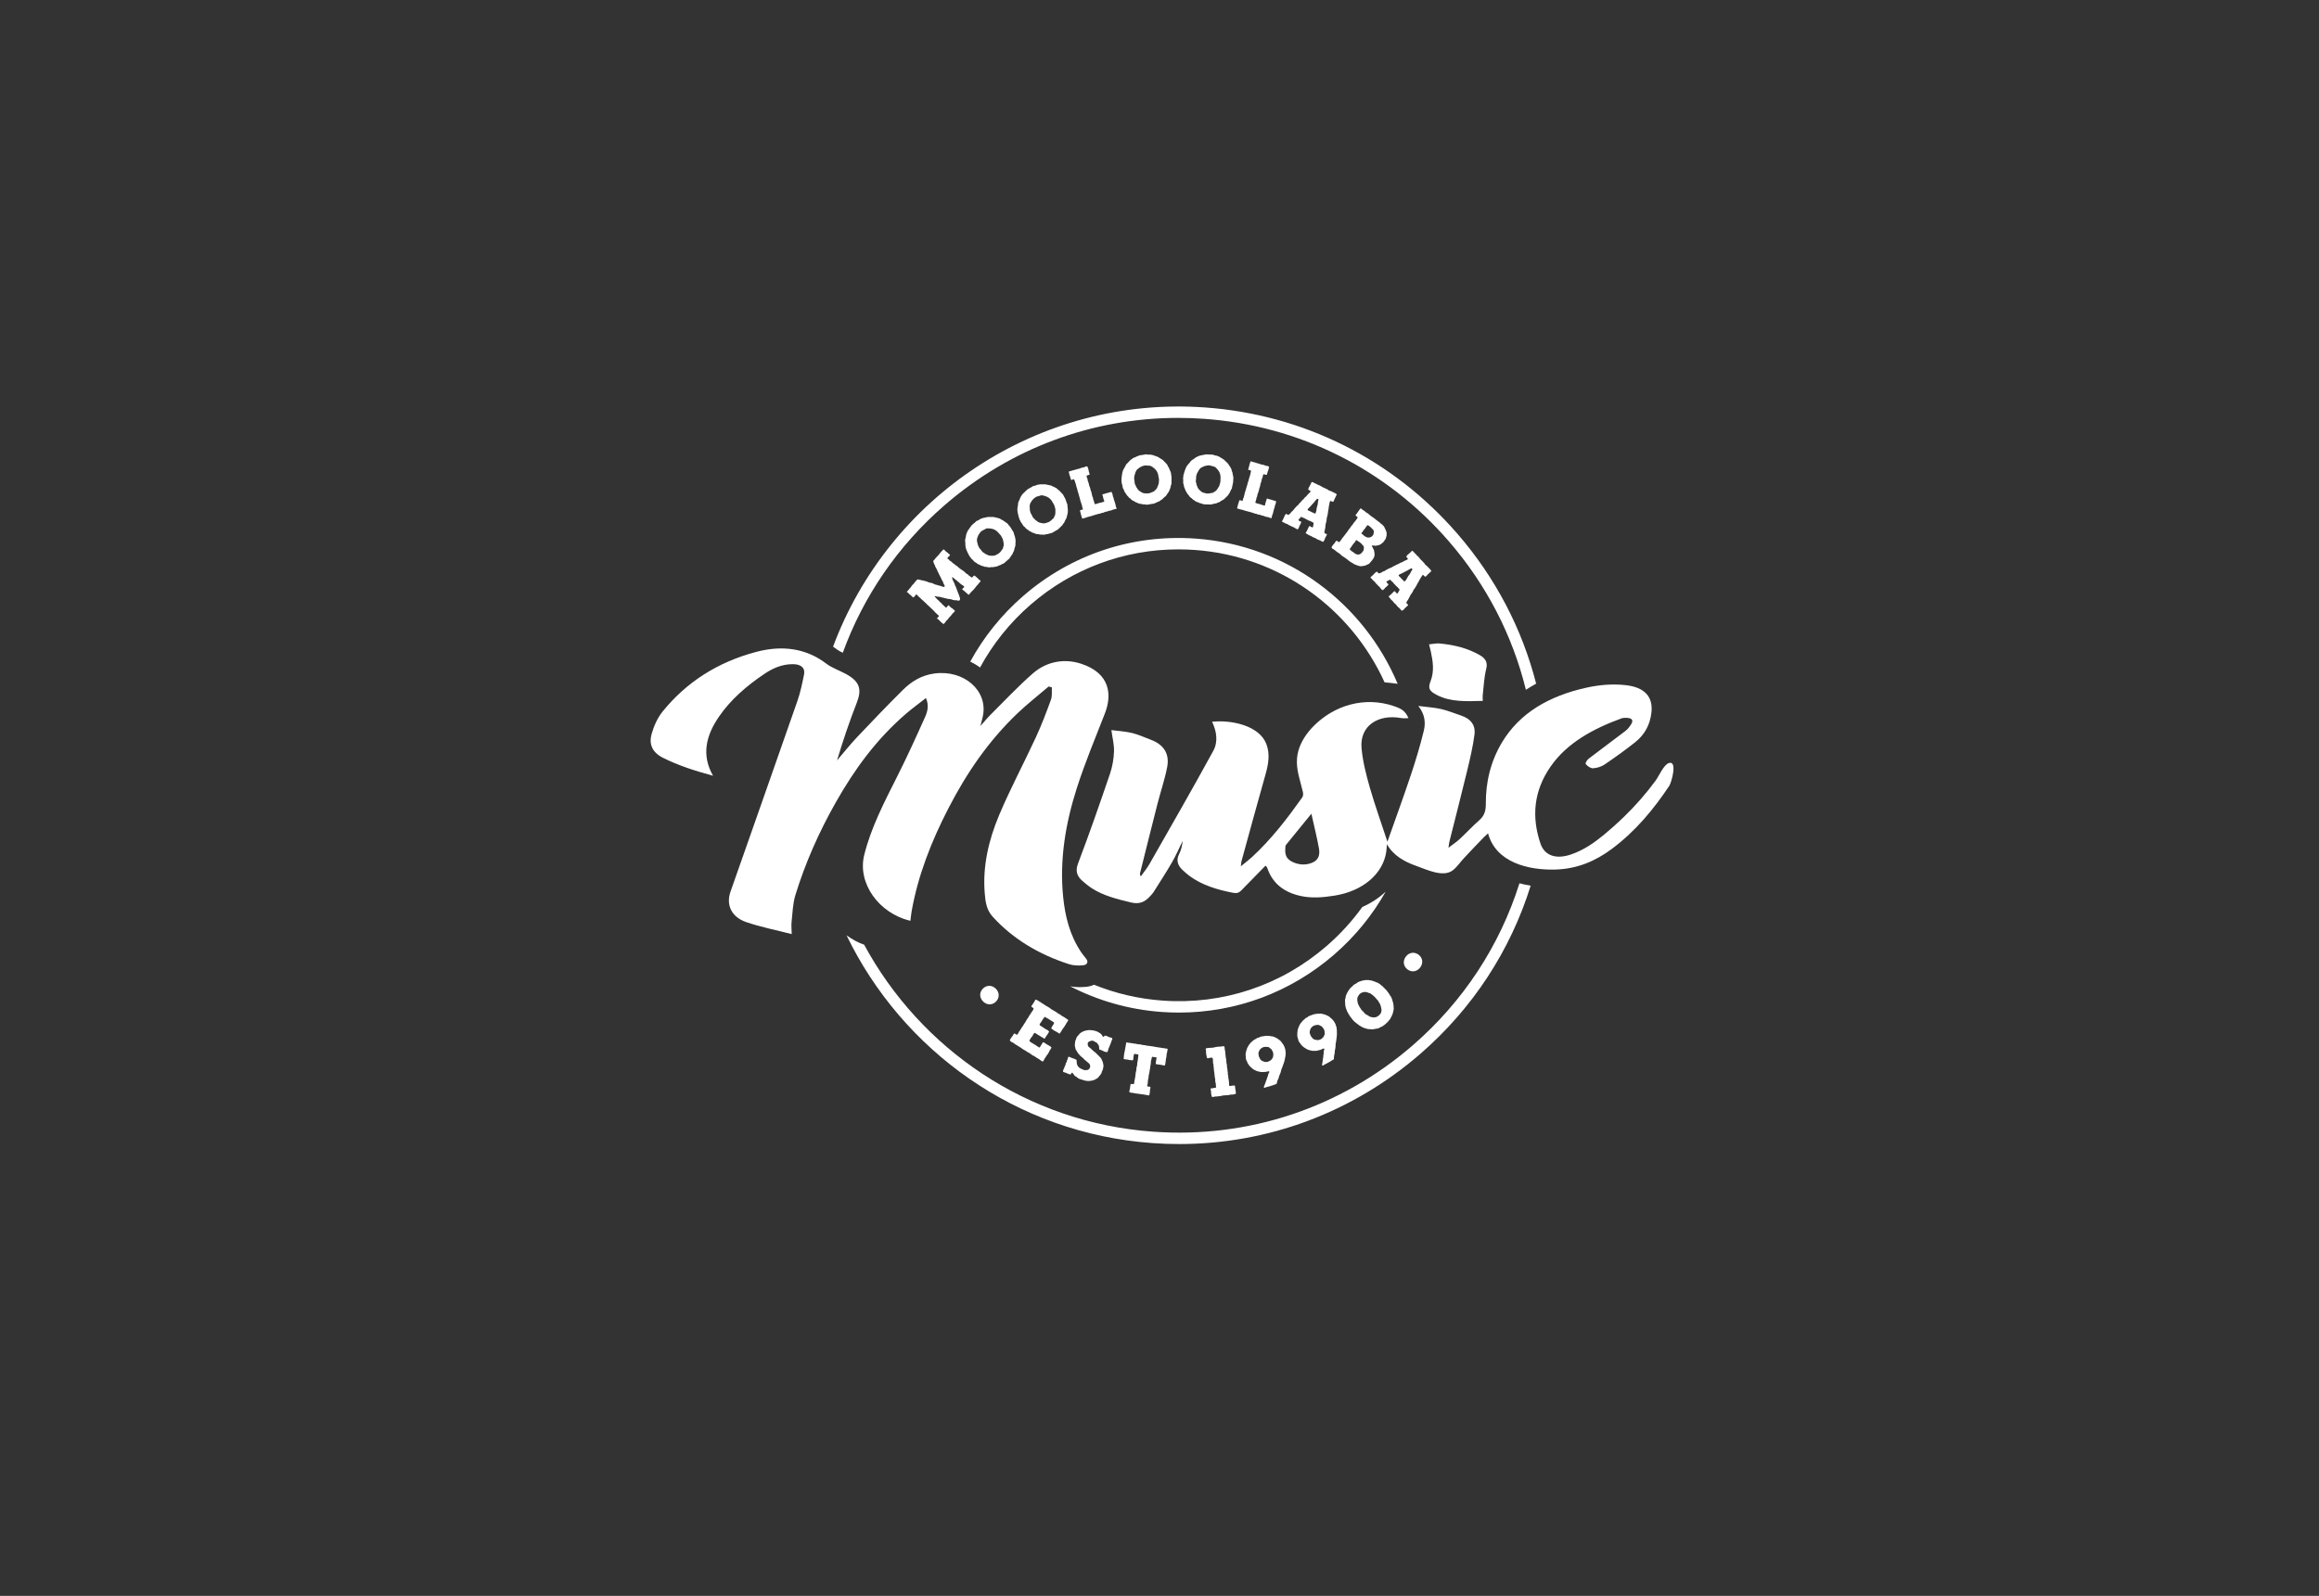 <?xml version="1.0" encoding="utf-8"?>
<!-- Generator: Adobe Illustrator 24.3.0, SVG Export Plug-In . SVG Version: 6.00 Build 0)  -->
<svg version="1.1" id="Layer_1" xmlns="http://www.w3.org/2000/svg" xmlns:xlink="http://www.w3.org/1999/xlink" x="0px" y="0px"
	 viewBox="0 0 1399 963" style="enable-background:new 0 0 1399 963;" xml:space="preserve">
<rect x="0" y="0" width="1399" height="963" fill="#333333" stroke="none"/>
<style type="text/css">
	.st0{fill:#FFFFFF;}
</style>
<g id="Backgrounds">
	<path class="st0" d="M563.9,360.02c0.22,0.24,0.46,0.45,0.68,0.69c0.24,0.21,0.38,0.48,0.6,0.72c0.24,0.21,0.46,0.45,0.67,0.63
		c0.22,0.24,0.49,0.42,0.7,0.6c0.22,0.24,0.39,0.54,0.63,0.75c0.19,0.21,0.5,0.33,0.75,0.55c0.22,0.24,0.36,0.51,0.58,0.75
		c0.24,0.21,0.48,0.36,0.73,0.63c0.21,0.18,0.46,0.39,0.67,0.63c0.21,0.18,0.43,0.42,0.67,0.63c0.09,0.08,0.29,0.09,0.36,0.01
		c0.28-0.32,0.25-0.34,0.52-0.66c0.28-0.32,0.34-0.27,0.61-0.59c0.07-0.09,0.17-0.2,0.27-0.12c0.39,0.34,0.32,0.43,0.69,0.74
		s0.34,0.34,0.7,0.66c0.37,0.31,0.47,0.2,0.83,0.51c0.37,0.31,0.34,0.34,0.71,0.66c0.36,0.31,0.36,0.31,0.73,0.63
		c0.09,0.08,0.11,0.25,0.04,0.33c-0.3,0.35-0.27,0.37-0.57,0.72s-0.39,0.27-0.69,0.62s-0.27,0.38-0.57,0.72
		c-0.3,0.35-0.27,0.37-0.57,0.72c-0.33,0.38-0.36,0.35-0.66,0.7s-0.33,0.32-0.63,0.67s-0.21,0.43-0.51,0.78s-0.39,0.27-0.69,0.62
		s-0.27,0.38-0.6,0.75c-0.3,0.35-0.24,0.4-0.54,0.75s-0.36,0.3-0.66,0.65c-0.08,0.09-0.21,0.12-0.3,0.04
		c-0.37-0.32-0.39-0.29-0.75-0.6c-0.37-0.31-0.37-0.31-0.73-0.63c-0.37-0.32-0.31-0.37-0.68-0.69c-0.37-0.31-0.32-0.37-0.68-0.69
		s-0.41-0.26-0.78-0.57c-0.09-0.08-0.19-0.27-0.12-0.35c0.25-0.29,0.34-0.21,0.62-0.53c0.25-0.29,0.22-0.32,0.47-0.61
		c0.08-0.09,0.09-0.23,0-0.31c-0.22-0.24-0.53-0.36-0.75-0.6c-0.24-0.21-0.44-0.48-0.68-0.69c-0.25-0.27-0.52-0.45-0.76-0.66
		c-0.22-0.24-0.41-0.51-0.63-0.75c-0.24-0.21-0.46-0.45-0.68-0.69c-0.24-0.21-0.46-0.45-0.74-0.69c-0.22-0.24-0.44-0.48-0.68-0.69
		c-0.22-0.24-0.49-0.42-0.73-0.63s-0.44-0.48-0.71-0.71c-0.24-0.21-0.49-0.42-0.73-0.63s-0.41-0.51-0.65-0.72
		c-0.22-0.24-0.51-0.39-0.78-0.63c-0.24-0.21-0.44-0.48-0.66-0.72c-0.24-0.21-0.51-0.39-0.75-0.6s-0.46-0.45-0.71-0.66
		c-0.25-0.27-0.47-0.5-0.71-0.71c-0.24-0.21-0.51-0.39-0.73-0.63c-0.24-0.21-0.44-0.48-0.68-0.69c-0.22-0.24-0.47-0.51-0.71-0.72
		c-0.09-0.08-0.2-0.07-0.28,0.02c-0.38,0.43-0.32,0.49-0.69,0.92c-0.35,0.4-0.41,0.35-0.79,0.79c-0.08,0.09-0.24,0.1-0.33,0.02
		c-0.36-0.32-0.39-0.29-0.75-0.6s-0.29-0.4-0.68-0.74c-0.36-0.31-0.44-0.23-0.81-0.54c-0.36-0.31-0.26-0.43-0.63-0.74
		c-0.37-0.32-0.44-0.23-0.84-0.57c-0.06-0.05-0.05-0.19,0.03-0.28c0.07-0.14,0.26-0.23,0.35-0.35c0.22-0.26,0.43-0.49,0.63-0.73
		c0.2-0.23,0.4-0.52,0.6-0.75c0.2-0.23,0.43-0.44,0.65-0.7c0.2-0.23,0.31-0.54,0.51-0.77c0.22-0.27,0.39-0.52,0.59-0.75
		s0.52-0.41,0.72-0.65c0.17-0.26,0.34-0.57,0.54-0.8c0.2-0.23,0.43-0.44,0.66-0.7c0.2-0.23,0.37-0.49,0.57-0.72
		c0.38-0.44,0.73-0.48,1.28-0.37c0.31,0.07,0.63,0.19,0.94,0.26c0.32,0.07,0.63,0.13,0.94,0.2c0.29,0.1,0.62,0.08,0.94,0.2
		c0.31,0.07,0.62,0.13,0.91,0.23c0.34,0.09,0.63,0.19,0.95,0.26c0.29,0.1,0.61,0.28,0.9,0.37c0.31,0.07,0.58,0.25,0.92,0.34
		c0.29,0.1,0.64,0.05,0.93,0.15c0.29,0.09,0.63,0.19,0.94,0.26c0.29,0.1,0.56,0.33,0.88,0.46c0.26,0.07,0.52,0.2,0.78,0.32
		c0.26,0.07,0.57,0.08,0.85,0.18c0.26,0.07,0.52,0.2,0.81,0.29c0.26,0.07,0.54,0.11,0.8,0.18s0.51,0.14,0.77,0.21
		c0.23,0.04,0.47,0.2,0.73,0.27c0.17,0.05,0.43,0.17,0.69,0.24c0.28,0.05,0.56,0.03,0.74-0.06c0.32-0.13,0.26-0.49,0.18-0.7
		c-0.11-0.3-0.36-0.57-0.47-0.87c-0.14-0.27-0.25-0.57-0.39-0.9c-0.14-0.27-0.17-0.6-0.31-0.93c-0.14-0.27-0.44-0.48-0.58-0.8
		c-0.14-0.27-0.17-0.6-0.34-0.9c-0.11-0.3-0.31-0.57-0.44-0.84c-0.17-0.3-0.36-0.57-0.47-0.86c-0.17-0.3-0.25-0.57-0.39-0.9
		c-0.14-0.27-0.3-0.57-0.44-0.84c-0.17-0.3-0.28-0.6-0.42-0.87c-0.17-0.3-0.26-0.62-0.39-0.9c-0.17-0.3-0.3-0.57-0.42-0.87
		c-0.17-0.29-0.39-0.54-0.53-0.86c-0.14-0.27-0.17-0.6-0.28-0.9c-0.17-0.3-0.34-0.59-0.48-0.87c-0.11-0.3-0.2-0.63-0.34-0.9
		c-0.19-0.52-0.2-0.88,0.16-1.28c0.2-0.23,0.46-0.41,0.64-0.62c0.2-0.23,0.31-0.54,0.51-0.77c0.18-0.2,0.44-0.38,0.64-0.62
		c0.2-0.23,0.38-0.44,0.58-0.67c0.2-0.24,0.49-0.39,0.69-0.62c0.18-0.2,0.28-0.51,0.49-0.75c0.2-0.23,0.38-0.43,0.58-0.66
		s0.4-0.46,0.57-0.67c0.2-0.23,0.43-0.44,0.63-0.67c0.1-0.11,0.26-0.23,0.38-0.38c0.08-0.09,0.21-0.18,0.3-0.1
		c0.37,0.31,0.37,0.31,0.73,0.63c0.36,0.31,0.29,0.4,0.65,0.72c0.36,0.31,0.46,0.2,0.86,0.54c0.37,0.31,0.31,0.37,0.68,0.69
		c0.36,0.31,0.39,0.28,0.75,0.6c0.09,0.08,0.14,0.32,0.07,0.41c-0.38,0.44-0.47,0.36-0.84,0.79c-0.38,0.44-0.35,0.46-0.72,0.9
		c-0.08,0.09-0.04,0.17,0.05,0.25c0.27,0.18,0.54,0.36,0.8,0.54c0.27,0.24,0.39,0.59,0.66,0.77c0.24,0.21,0.59,0.3,0.86,0.49
		c0.24,0.21,0.46,0.5,0.71,0.71c0.27,0.18,0.51,0.39,0.75,0.6c0.27,0.18,0.53,0.36,0.8,0.54c0.24,0.21,0.49,0.42,0.76,0.66
		c0.24,0.21,0.54,0.36,0.81,0.54c0.24,0.21,0.46,0.45,0.7,0.66s0.54,0.36,0.81,0.6c0.27,0.18,0.54,0.36,0.78,0.57
		c0.27,0.18,0.53,0.36,0.8,0.54c0.24,0.21,0.54,0.36,0.8,0.54c0.24,0.21,0.47,0.5,0.71,0.71c0.27,0.18,0.46,0.45,0.71,0.66
		c0.27,0.18,0.63,0.25,0.88,0.46c0.24,0.21,0.44,0.53,0.69,0.74c0.27,0.18,0.56,0.33,0.8,0.54c0.27,0.18,0.56,0.34,0.81,0.55
		c0.09,0.08,0.17,0.05,0.24-0.04c0.25-0.29,0.31-0.24,0.56-0.53c0.28-0.32,0.28-0.32,0.53-0.61c0.08-0.09,0.14-0.04,0.23,0.05
		c0.36,0.31,0.49,0.17,0.85,0.48c0.37,0.31,0.31,0.37,0.68,0.69c0.37,0.31,0.39,0.29,0.79,0.63c0.36,0.31,0.26,0.43,0.63,0.74
		s0.47,0.2,0.83,0.51c0.09,0.08,0.08,0.28,0.01,0.36c-0.3,0.34-0.33,0.32-0.63,0.67c-0.28,0.32-0.25,0.35-0.55,0.7
		s-0.27,0.38-0.54,0.69c-0.3,0.35-0.33,0.32-0.63,0.67c-0.28,0.32-0.28,0.32-0.58,0.67s-0.24,0.4-0.51,0.72
		c-0.3,0.35-0.3,0.35-0.6,0.69c-0.28,0.32-0.31,0.29-0.61,0.64s-0.36,0.29-0.64,0.61c-0.3,0.34-0.33,0.32-0.63,0.67
		c-0.28,0.32-0.25,0.34-0.55,0.69s-0.36,0.3-0.64,0.62c-0.1,0.12-0.15,0.17-0.24,0.1c-0.37-0.32-0.32-0.37-0.68-0.69
		c-0.37-0.31-0.37-0.31-0.73-0.63c-0.37-0.31-0.37-0.31-0.73-0.63c-0.37-0.32-0.37-0.32-0.73-0.63c-0.36-0.32-0.41-0.26-0.78-0.57
		c-0.09-0.08-0.19-0.27-0.09-0.38c0.25-0.29,0.34-0.21,0.62-0.53c0.28-0.32,0.34-0.27,0.61-0.59c0.07-0.09,0-0.3-0.12-0.35
		c-0.24-0.21-0.43-0.42-0.67-0.63s-0.56-0.28-0.8-0.49c-0.27-0.18-0.51-0.39-0.75-0.55c-0.24-0.21-0.46-0.45-0.67-0.64
		c-0.24-0.21-0.49-0.42-0.75-0.6c-0.18-0.15-0.37-0.37-0.61-0.58c-0.24-0.15-0.51-0.34-0.72-0.52c-0.27-0.18-0.46-0.39-0.69-0.55
		c-0.3-0.26-0.69-0.49-0.94-0.82c-0.19-0.21-0.54-0.36-0.6,0.09c-0.07,0.39,0.22,0.85,0.36,1.18c0.08,0.22,0.14,0.58,0.31,0.87
		c0.17,0.3,0.36,0.56,0.47,0.81c0.11,0.3,0.23,0.6,0.34,0.9c0.11,0.3,0.26,0.63,0.37,0.93c0.09,0.33,0.28,0.6,0.39,0.9
		c0.15,0.13,0.24,0.46,0.33,0.79c0.09,0.33,0.2,0.63,0.27,0.79c0.08,0.27,0.25,0.51,0.33,0.79c0.11,0.24,0.19,0.52,0.27,0.79
		c0.11,0.3,0.26,0.63,0.4,0.95c0.09,0.33,0.23,0.65,0.34,0.95c0.14,0.33,0.2,0.68,0.37,0.98c0.08,0.22,0.16,0.55,0.22,0.85
		c0.06,0.3,0.03,0.58-0.09,0.84c-0.12,0.2-0.21,0.43-0.43,0.49c-0.22,0.07-0.44,0.02-0.64,0.01c-0.34-0.04-0.63-0.19-0.97-0.23
		c-0.34-0.04-0.69,0.06-1.03,0.02s-0.63-0.14-0.99-0.2c-0.31-0.07-0.64-0.24-0.95-0.31s-0.66-0.16-0.97-0.23s-0.7,0.01-1.01-0.06
		c-0.34-0.04-0.66-0.16-1-0.26c-0.31-0.07-0.62-0.13-0.94-0.2c-0.31-0.07-0.63-0.19-0.94-0.26s-0.63-0.14-0.94-0.2
		c-0.31-0.07-0.63-0.19-0.94-0.26c-0.37-0.07-0.65-0.11-0.96-0.17c-0.34-0.04-0.69,0.01-1.01-0.06c-0.31-0.07-0.63-0.19-0.94-0.26
		c-0.11,0.01-0.23-0.04-0.37-0.06C563.81,359.69,563.74,359.88,563.9,360.02"/>
	<path class="st0" d="M585.48,336.35c-0.2-0.25-0.42-0.49-0.62-0.74c-0.19-0.31-0.27-0.6-0.44-0.88c-0.16-0.28-0.33-0.56-0.47-0.86
		c-0.17-0.28-0.27-0.6-0.41-0.9c-0.14-0.3-0.25-0.57-0.38-0.87c-0.1-0.32-0.27-0.6-0.35-0.9c-0.11-0.32-0.18-0.62-0.26-0.96
		c-0.08-0.29-0.1-0.63-0.15-0.95c-0.05-0.32,0.01-0.62-0.01-0.95c-0.05-0.32-0.05-0.62-0.04-0.93c-0.02-0.34-0.13-0.67-0.12-0.97
		c0.04-0.33,0.02-0.67,0.04-0.95c0.04-0.33,0.21-0.61,0.26-0.91c0.06-0.36,0.07-0.66,0.18-0.95c0.06-0.3,0.09-0.63,0.15-0.93
		c0.11-0.29,0.2-0.61,0.32-0.91c0.12-0.29,0.23-0.58,0.34-0.87c0.12-0.29,0.28-0.57,0.42-0.83c0.17-0.28,0.44-0.5,0.58-0.75
		c0.17-0.28,0.33-0.51,0.5-0.79c0.2-0.25,0.36-0.48,0.55-0.73s0.34-0.57,0.56-0.79c0.19-0.25,0.49-0.38,0.7-0.59
		c0.22-0.22,0.44-0.44,0.68-0.63c0.22-0.22,0.49-0.38,0.76-0.59c0.24-0.19,0.39-0.5,0.63-0.69c0.27-0.16,0.58-0.25,0.85-0.4
		c0.27-0.16,0.59-0.25,0.85-0.4c0.29-0.12,0.46-0.41,0.75-0.53c0.29-0.13,0.61-0.22,0.9-0.34c0.26-0.1,0.55-0.22,0.87-0.32
		c0.32-0.09,0.65-0.1,0.94-0.17s0.6-0.16,0.91-0.2c0.29-0.07,0.6-0.16,0.91-0.2s0.64,0.01,0.95-0.03c0.33,0,0.64,0.02,0.94,0.03
		c0.3,0.02,0.65-0.04,0.95-0.02c0.31,0.02,0.64,0.01,0.97,0.06c0.27,0.04,0.62,0.18,0.92,0.25s0.6,0.09,0.93,0.2
		c0.3,0.07,0.62,0.18,0.92,0.25c0.29,0.13,0.62,0.18,0.91,0.31s0.51,0.42,0.8,0.6c0.29,0.13,0.62,0.18,0.91,0.36
		c0.26,0.15,0.49,0.38,0.75,0.59c0.29,0.19,0.55,0.34,0.81,0.54c0.26,0.21,0.55,0.34,0.81,0.54c0.23,0.23,0.45,0.46,0.68,0.69
		s0.39,0.56,0.61,0.8c0.2,0.26,0.45,0.46,0.65,0.72s0.36,0.53,0.53,0.81c0.19,0.25,0.33,0.56,0.5,0.83c0.17,0.28,0.36,0.53,0.5,0.83
		c0.13,0.3,0.41,0.54,0.55,0.84c0.13,0.3,0.15,0.64,0.23,0.93c0.14,0.3,0.19,0.62,0.29,0.94c0.08,0.29,0.27,0.6,0.32,0.92
		c0.08,0.29,0.13,0.61,0.18,0.92c0.05,0.32,0.15,0.64,0.17,0.98c0.02,0.34,0.01,0.65,0.01,0.95c0.02,0.34-0.1,0.63-0.07,0.97
		c-0.04,0.33,0.04,0.62,0.01,0.96c-0.04,0.33-0.1,0.63-0.15,0.93c-0.04,0.33-0.26,0.6-0.32,0.9s-0.15,0.62-0.24,0.95
		c-0.08,0.27-0.09,0.63-0.21,0.92c-0.11,0.29-0.33,0.51-0.48,0.83c-0.14,0.26-0.15,0.62-0.29,0.88c-0.17,0.28-0.41,0.47-0.58,0.75
		c-0.19,0.25-0.31,0.54-0.5,0.8c-0.17,0.28-0.33,0.51-0.52,0.76c-0.22,0.22-0.36,0.53-0.56,0.78c-0.22,0.22-0.49,0.38-0.73,0.56
		c-0.22,0.22-0.46,0.41-0.68,0.62c-0.24,0.19-0.44,0.44-0.68,0.63c-0.27,0.21-0.47,0.46-0.73,0.62c-0.24,0.19-0.51,0.34-0.78,0.5
		s-0.63,0.18-0.9,0.34c-0.27,0.15-0.49,0.37-0.78,0.5c-0.29,0.12-0.63,0.13-0.92,0.25s-0.54,0.37-0.83,0.44
		c-0.32,0.09-0.61,0.21-0.92,0.25c-0.28,0.07-0.65,0.04-0.93,0.11c-0.31,0.04-0.6,0.16-0.91,0.2s-0.66-0.1-0.97-0.06
		c-0.34,0.01-0.63,0.13-0.94,0.17c-0.3-0.02-0.64-0.02-0.97-0.06c-0.3-0.02-0.62-0.18-0.92-0.25c-0.3-0.02-0.64,0.04-0.97-0.01
		c-0.3-0.07-0.59-0.26-0.91-0.37c-0.3-0.07-0.63-0.07-0.93-0.2c-0.3-0.07-0.56-0.28-0.85-0.41s-0.62-0.24-0.88-0.39
		c-0.32-0.16-0.62-0.23-0.9-0.42c-0.26-0.15-0.46-0.46-0.74-0.64c-0.29-0.18-0.62-0.24-0.87-0.44c-0.26-0.21-0.45-0.46-0.71-0.67
		c-0.23-0.23-0.42-0.54-0.64-0.77c-0.23-0.23-0.52-0.36-0.77-0.62C585.84,336.88,585.68,336.6,585.48,336.35 M603.33,322.58
		c-0.2-0.25-0.48-0.49-0.7-0.72c-0.23-0.23-0.39-0.56-0.65-0.77c-0.25-0.26-0.51-0.47-0.76-0.68c-0.26-0.15-0.55-0.39-0.83-0.58
		c-0.26-0.15-0.58-0.31-0.87-0.44c-0.32-0.11-0.65-0.16-0.95-0.28c-0.33-0.05-0.63-0.12-0.96-0.17c-0.3-0.02-0.63-0.07-0.94-0.09
		c-0.34,0.01-0.69-0.08-1-0.04c-0.29,0.07-0.63,0.13-0.94,0.22c-0.26,0.1-0.53,0.31-0.8,0.47c-0.29,0.13-0.56,0.28-0.83,0.44
		c-0.24,0.19-0.58,0.25-0.83,0.44c-0.27,0.21-0.47,0.46-0.71,0.65c-0.22,0.22-0.39,0.5-0.58,0.75c-0.2,0.25-0.33,0.51-0.53,0.76
		c-0.17,0.28-0.31,0.54-0.42,0.83c-0.11,0.29-0.2,0.61-0.32,0.9c-0.06,0.3-0.26,0.61-0.32,0.9c0,0.31-0.01,0.67-0.02,0.98
		c0.02,0.34,0.07,0.65,0.14,1c0.05,0.32,0.19,0.62,0.27,0.91c0.13,0.36,0.09,0.69,0.23,0.99c0.14,0.3,0.27,0.6,0.43,0.93
		c0.17,0.28,0.3,0.58,0.47,0.86c0.19,0.25,0.53,0.5,0.73,0.76c0.19,0.26,0.36,0.53,0.56,0.79c0.28,0.29,0.44,0.57,0.67,0.8
		c0.26,0.21,0.61,0.29,0.87,0.5c0.28,0.24,0.54,0.45,0.8,0.6c0.32,0.16,0.59,0.26,0.88,0.39c0.34,0.19,0.61,0.35,0.93,0.45
		c0.3,0.07,0.62,0.12,0.96,0.17c0.32,0.1,0.64,0.01,0.94,0.03c0.34-0.01,0.67,0.04,0.98,0.01c0.31-0.04,0.62-0.07,0.94-0.17
		c0.29-0.07,0.56-0.28,0.88-0.37c0.29-0.12,0.54-0.31,0.8-0.47c0.24-0.19,0.56-0.28,0.83-0.49c0.24-0.19,0.44-0.44,0.66-0.66
		c0.24-0.19,0.44-0.44,0.61-0.72c0.22-0.22,0.33-0.51,0.53-0.76c0.17-0.28,0.44-0.5,0.58-0.75c0.11-0.29,0.12-0.65,0.18-0.95
		c0.09-0.32,0.26-0.61,0.27-0.97c0.06-0.3,0.01-0.62-0.01-0.95c0.01-0.31-0.1-0.63-0.15-0.95c-0.07-0.35-0.09-0.69-0.2-1.01
		c-0.08-0.29-0.1-0.63-0.26-0.96c-0.14-0.3-0.3-0.58-0.47-0.86c-0.14-0.3-0.27-0.6-0.46-0.92
		C603.78,323.09,603.53,322.83,603.33,322.58"/>
	<path class="st0" d="M615.43,314.1c-0.14-0.29-0.32-0.56-0.46-0.85c-0.12-0.34-0.15-0.64-0.26-0.95c-0.11-0.3-0.22-0.61-0.29-0.93
		c-0.11-0.3-0.15-0.64-0.22-0.96c-0.07-0.32-0.13-0.61-0.2-0.93c-0.04-0.34-0.15-0.64-0.17-0.95c-0.04-0.34-0.06-0.64-0.07-1
		c-0.02-0.3,0.03-0.64,0.04-0.96c0.01-0.32,0.13-0.6,0.18-0.94c0.01-0.32,0.08-0.62,0.14-0.92c0.05-0.34,0.01-0.68,0.07-0.98
		c0.1-0.32,0.15-0.66,0.23-0.92c0.1-0.32,0.32-0.56,0.44-0.84c0.13-0.33,0.2-0.63,0.37-0.9c0.12-0.28,0.22-0.6,0.33-0.88
		c0.17-0.26,0.32-0.56,0.49-0.82s0.34-0.53,0.51-0.79s0.39-0.51,0.58-0.73c0.22-0.24,0.53-0.4,0.72-0.62
		c0.22-0.25,0.43-0.43,0.65-0.68c0.24-0.21,0.44-0.4,0.68-0.61s0.44-0.49,0.7-0.66c0.24-0.21,0.55-0.27,0.81-0.44
		s0.51-0.34,0.79-0.48c0.26-0.17,0.55-0.27,0.86-0.43c0.27-0.14,0.48-0.41,0.75-0.55c0.29-0.1,0.62-0.13,0.91-0.23
		s0.62-0.13,0.91-0.23c0.31-0.06,0.53-0.31,0.84-0.37s0.64-0.09,0.95-0.16c0.28-0.05,0.59-0.11,0.92-0.14
		c0.33-0.03,0.66,0.03,0.95,0.02c0.29-0.01,0.62-0.04,0.93-0.01c0.29-0.01,0.62-0.04,0.94-0.01c0.31,0.03,0.62,0.14,0.94,0.16
		c0.33,0.06,0.62,0.14,0.92,0.22c0.29,0.08,0.64,0.09,0.94,0.16c0.3,0.08,0.63,0.14,0.94,0.25c0.26,0.09,0.58,0.3,0.85,0.43
		c0.28,0.13,0.57,0.21,0.87,0.38c0.28,0.13,0.58,0.3,0.85,0.43c0.26,0.18,0.57,0.3,0.84,0.48c0.26,0.18,0.42,0.51,0.67,0.75
		c0.26,0.18,0.57,0.3,0.82,0.53c0.23,0.2,0.4,0.47,0.62,0.73c0.25,0.24,0.48,0.44,0.68,0.69c0.21,0.25,0.48,0.44,0.69,0.69
		c0.17,0.27,0.35,0.54,0.53,0.82c0.18,0.27,0.27,0.63,0.44,0.9c0.14,0.29,0.35,0.54,0.5,0.83c0.14,0.29,0.25,0.59,0.36,0.9
		c0.14,0.29,0.22,0.61,0.32,0.92c0.11,0.3,0.25,0.59,0.32,0.91s0.3,0.61,0.38,0.93c0.07,0.32,0.03,0.66,0.05,0.96
		c0.07,0.32,0.06,0.64,0.1,0.98c0.02,0.3,0.15,0.64,0.13,0.96c0.02,0.3,0.01,0.62,0,0.94s0.03,0.66-0.02,1
		c-0.05,0.33-0.11,0.64-0.18,0.94c-0.05,0.34-0.22,0.6-0.26,0.94c-0.1,0.32-0.08,0.62-0.18,0.94s-0.22,0.6-0.33,0.88
		c-0.1,0.32-0.38,0.54-0.49,0.83c-0.12,0.28-0.27,0.58-0.42,0.88c-0.13,0.25-0.22,0.6-0.39,0.86c-0.17,0.26-0.43,0.43-0.63,0.72
		c-0.18,0.22-0.27,0.58-0.46,0.81c-0.22,0.24-0.5,0.38-0.72,0.62c-0.24,0.21-0.41,0.47-0.65,0.68c-0.22,0.24-0.43,0.43-0.67,0.64
		c-0.26,0.17-0.46,0.45-0.7,0.66c-0.26,0.17-0.55,0.27-0.83,0.41c-0.26,0.17-0.53,0.31-0.79,0.48c-0.28,0.14-0.51,0.35-0.79,0.48
		c-0.31,0.15-0.55,0.36-0.84,0.46c-0.28,0.13-0.57,0.24-0.86,0.34s-0.66,0.06-0.95,0.16c-0.29,0.1-0.55,0.27-0.86,0.33
		c-0.31,0.07-0.64,0-0.95,0.07c-0.31,0.06-0.6,0.25-0.89,0.27c-0.33,0.03-0.64,0.09-0.95,0.06c-0.29,0.01-0.64-0.08-0.94-0.07
		c-0.31-0.03-0.62,0.04-0.93,0.01c-0.31-0.02-0.63-0.23-0.94-0.25c-0.33-0.06-0.64,0-0.95-0.02c-0.3-0.08-0.62-0.14-0.94-0.25
		c-0.29-0.08-0.57-0.3-0.85-0.43c-0.3-0.08-0.64-0.09-0.96-0.2c-0.28-0.13-0.52-0.37-0.82-0.54c-0.28-0.13-0.61-0.19-0.87-0.38
		c-0.28-0.13-0.49-0.39-0.75-0.57c-0.26-0.19-0.56-0.35-0.79-0.55c-0.28-0.22-0.56-0.35-0.8-0.59c-0.23-0.2-0.35-0.54-0.6-0.78
		c-0.25-0.23-0.56-0.35-0.77-0.61c-0.21-0.25-0.35-0.54-0.57-0.8c-0.17-0.27-0.3-0.61-0.48-0.88c-0.18-0.27-0.44-0.46-0.63-0.76
		C615.68,314.7,615.58,314.39,615.43,314.1 M635.64,304.12c-0.14-0.29-0.37-0.58-0.55-0.85c-0.18-0.27-0.27-0.63-0.48-0.88
		c-0.2-0.31-0.4-0.56-0.62-0.82c-0.23-0.2-0.46-0.49-0.7-0.73c-0.23-0.2-0.51-0.42-0.77-0.6c-0.3-0.17-0.61-0.28-0.87-0.47
		c-0.31-0.11-0.59-0.24-0.91-0.36c-0.29-0.08-0.61-0.19-0.9-0.27c-0.33-0.06-0.66-0.21-0.97-0.24c-0.29,0.01-0.64,0-0.97,0.03
		c-0.28,0.05-0.59,0.2-0.88,0.3c-0.31,0.06-0.6,0.16-0.9,0.26c-0.28,0.13-0.62,0.13-0.9,0.26c-0.31,0.15-0.55,0.36-0.82,0.5
		c-0.26,0.17-0.48,0.42-0.72,0.62c-0.24,0.21-0.42,0.44-0.67,0.64c-0.22,0.24-0.41,0.47-0.58,0.73c-0.17,0.26-0.32,0.56-0.49,0.82
		c-0.12,0.28-0.37,0.54-0.49,0.83c-0.07,0.3-0.15,0.65-0.21,0.96c-0.05,0.34-0.06,0.66-0.06,1.01c-0.01,0.32,0.06,0.64,0.08,0.95
		c0.06,0.38-0.05,0.69,0.03,1.01c0.07,0.32,0.15,0.64,0.24,1c0.11,0.3,0.18,0.63,0.29,0.93c0.14,0.29,0.42,0.59,0.57,0.88
		c0.14,0.29,0.25,0.59,0.39,0.88c0.21,0.34,0.32,0.65,0.5,0.92c0.21,0.25,0.54,0.41,0.75,0.66c0.23,0.29,0.44,0.54,0.67,0.74
		c0.28,0.22,0.52,0.37,0.79,0.55c0.3,0.26,0.52,0.46,0.82,0.62c0.28,0.13,0.59,0.25,0.9,0.36c0.29,0.17,0.62,0.14,0.92,0.22
		c0.33,0.06,0.64,0.18,0.95,0.2c0.31,0.03,0.62,0.05,0.95,0.02c0.29-0.01,0.6-0.16,0.93-0.19c0.31-0.06,0.59-0.2,0.88-0.3
		c0.27-0.14,0.6-0.16,0.91-0.32c0.28-0.14,0.51-0.34,0.77-0.52c0.28-0.14,0.51-0.34,0.74-0.59c0.26-0.17,0.43-0.43,0.67-0.64
		c0.22-0.24,0.53-0.39,0.72-0.62c0.17-0.26,0.25-0.62,0.37-0.9c0.15-0.3,0.37-0.54,0.45-0.9c0.12-0.28,0.13-0.6,0.18-0.94
		c0.06-0.3,0.02-0.64,0.04-0.96c-0.01-0.36,0.04-0.69,0-1.03c-0.02-0.3,0.03-0.64-0.07-1c-0.07-0.32-0.18-0.63-0.29-0.93
		c-0.07-0.32-0.15-0.64-0.27-0.98C635.98,304.71,635.79,304.4,635.64,304.12"/>
	<path class="st0" d="M644.83,284.52c0.48-0.15,0.49-0.11,0.93-0.24c0.48-0.14,0.47-0.18,0.91-0.3s0.44-0.12,0.92-0.26
		c0.44-0.13,0.45-0.09,0.93-0.23c0.44-0.13,0.44-0.13,0.88-0.26c0.48-0.14,0.48-0.14,0.92-0.27c0.48-0.14,0.5-0.06,0.94-0.19
		s0.41-0.24,0.89-0.38c0.44-0.13,0.44-0.13,0.92-0.27c0.44-0.13,0.48-0.01,0.92-0.14c0.48-0.14,0.43-0.29,0.87-0.42
		c0.48-0.14,0.51-0.02,0.95-0.15c0.11-0.03,0.17,0.03,0.2,0.15c0.13,0.46,0.21,0.44,0.34,0.9c0.14,0.46,0.17,0.45,0.31,0.91
		c0.13,0.46,0.02,0.5,0.16,0.96c0.14,0.46,0.14,0.46,0.27,0.92l0.27,0.93c0.03,0.12,0.01,0.17-0.1,0.2
		c-0.4,0.12-0.37,0.23-0.81,0.36c-0.4,0.12-0.42,0.08-0.82,0.2c-0.11,0.03-0.16,0.13-0.13,0.25c0.13,0.46,0.06,0.49,0.19,0.95
		c0.13,0.47,0.25,0.43,0.39,0.93c0.13,0.46-0.01,0.51,0.12,0.97s0.21,0.44,0.34,0.9c0.15,0.5,0.18,0.49,0.32,0.95
		c0.14,0.46,0.03,0.49,0.16,0.96c0.13,0.46,0.25,0.43,0.39,0.93c0.13,0.47,0.17,0.46,0.31,0.92s0.06,0.48,0.19,0.94
		c0.15,0.5,0.22,0.48,0.36,0.94c0.13,0.46,0.13,0.46,0.27,0.93c0.13,0.46,0.06,0.49,0.21,0.98c0.13,0.46,0.06,0.49,0.2,0.95
		c0.14,0.46,0.28,0.42,0.42,0.88c0.15,0.5,0,0.55,0.13,1.01c0.14,0.47,0.25,0.43,0.38,0.9c0.13,0.46,0.1,0.47,0.24,0.97
		c0.13,0.46,0.13,0.46,0.27,0.92c0.04,0.12,0.15,0.09,0.25,0.05c0.44-0.13,0.48-0.01,0.92-0.14s0.43-0.17,0.87-0.3
		c0.44-0.13,0.43-0.17,0.87-0.29c0.44-0.13,0.48-0.01,0.92-0.14s0.43-0.17,0.91-0.31c0.44-0.13,0.45-0.09,0.89-0.22
		c0.11-0.03,0.21-0.23,0.18-0.34c-0.13-0.46-0.21-0.44-0.35-0.94c-0.13-0.46-0.13-0.46-0.28-0.96c-0.13-0.46-0.06-0.48-0.21-0.99
		c-0.13-0.46-0.17-0.45-0.32-0.95c-0.04-0.11-0.01-0.29,0.1-0.32c0.44-0.13,0.46-0.05,0.91-0.18c0.44-0.13,0.43-0.17,0.87-0.3
		c0.44-0.13,0.44-0.13,0.88-0.26s0.45-0.09,0.89-0.22s0.44-0.13,0.88-0.26s0.45-0.09,0.89-0.22c0.11-0.03,0.12,0,0.16,0.12
		c0.14,0.46,0.28,0.42,0.4,0.85c0.14,0.46,0.1,0.47,0.23,0.94c0.12,0.42,0.05,0.45,0.19,0.91c0.12,0.42,0.23,0.39,0.37,0.85
		c0.12,0.42,0.01,0.45,0.15,0.92c0.12,0.43,0.2,0.4,0.33,0.87c0.12,0.42,0.12,0.42,0.26,0.89c0.14,0.46,0.17,0.45,0.3,0.88
		c0.13,0.46,0.06,0.49,0.18,0.91c0.13,0.46,0.1,0.47,0.22,0.9c0.14,0.46,0.25,0.43,0.37,0.85c0.03,0.12-0.07,0.31-0.18,0.34
		c-0.44,0.13-0.45,0.09-0.9,0.22c-0.44,0.13-0.46,0.05-0.91,0.18c-0.44,0.13-0.41,0.24-0.85,0.37s-0.43,0.17-0.87,0.3
		c-0.44,0.13-0.49-0.03-0.93,0.1s-0.41,0.24-0.85,0.37s-0.46,0.05-0.91,0.18c-0.44,0.13-0.44,0.13-0.88,0.26s-0.41,0.25-0.85,0.37
		c-0.44,0.13-0.48,0.01-0.91,0.14c-0.44,0.13-0.41,0.24-0.85,0.37s-0.48,0.01-0.92,0.14s-0.44,0.13-0.88,0.26s-0.45,0.09-0.89,0.22
		s-0.43,0.17-0.87,0.3c-0.48,0.14-0.48,0.14-0.92,0.27c-0.44,0.13-0.43,0.17-0.87,0.29c-0.44,0.13-0.45,0.09-0.9,0.22
		c-0.44,0.13-0.44,0.13-0.88,0.26s-0.45,0.09-0.89,0.22s-0.41,0.24-0.85,0.37s-0.46,0.05-0.9,0.18s-0.43,0.17-0.87,0.3
		c-0.11,0.03-0.25-0.05-0.29-0.17c-0.12-0.42-0.08-0.44-0.22-0.9c-0.13-0.46-0.21-0.44-0.34-0.9c-0.14-0.46-0.1-0.47-0.23-0.94
		c-0.13-0.46-0.1-0.48-0.23-0.94c-0.14-0.46-0.14-0.46-0.27-0.93c-0.03-0.12,0.03-0.17,0.14-0.21c0.41-0.12,0.37-0.23,0.74-0.34
		s0.39-0.03,0.76-0.14c0.11-0.03,0.19-0.18,0.15-0.3c-0.13-0.46-0.21-0.44-0.34-0.91c-0.13-0.46-0.02-0.49-0.16-0.96
		c-0.15-0.5-0.15-0.5-0.28-0.96s-0.17-0.45-0.3-0.92c-0.14-0.46-0.21-0.44-0.34-0.9c-0.15-0.5-0.11-0.51-0.25-0.97
		c-0.13-0.47-0.1-0.48-0.23-0.94c-0.14-0.46-0.14-0.46-0.27-0.92c-0.15-0.5-0.15-0.5-0.28-0.96c-0.13-0.47-0.1-0.48-0.23-0.94
		c-0.14-0.46-0.17-0.45-0.31-0.91c-0.15-0.5-0.15-0.5-0.28-0.96c-0.14-0.46-0.06-0.49-0.2-0.95c-0.13-0.46-0.21-0.44-0.34-0.91
		c-0.15-0.5-0.11-0.51-0.24-0.97c-0.13-0.47-0.1-0.48-0.23-0.94s-0.17-0.45-0.31-0.92c-0.15-0.5-0.18-0.49-0.32-0.95
		c-0.14-0.46-0.21-0.44-0.34-0.9c-0.03-0.11-0.08-0.14-0.19-0.11c-0.37,0.1-0.41-0.05-0.78,0.05c-0.37,0.11-0.32,0.26-0.73,0.38
		c-0.11,0.03-0.16-0.12-0.19-0.23c-0.13-0.46-0.21-0.44-0.34-0.91c-0.15-0.5-0.11-0.51-0.24-0.97s-0.21-0.44-0.34-0.9
		c-0.14-0.46-0.1-0.47-0.23-0.94c-0.13-0.46-0.1-0.47-0.23-0.93C644.72,284.71,644.72,284.55,644.83,284.52"/>
	<path class="st0" d="M676.65,290.87c-0.03-0.32-0.1-0.64-0.13-0.96c0-0.36,0.09-0.66,0.09-0.98c0.01-0.32,0.01-0.65,0.06-0.97
		c0-0.32,0.09-0.66,0.13-0.98c0.04-0.33,0.09-0.61,0.13-0.94c0.08-0.33,0.09-0.65,0.17-0.95c0.08-0.33,0.17-0.62,0.29-0.96
		c0.08-0.29,0.25-0.59,0.37-0.89c0.12-0.29,0.33-0.52,0.5-0.82c0.12-0.29,0.29-0.55,0.46-0.81c0.16-0.3,0.24-0.63,0.41-0.89
		c0.2-0.26,0.37-0.56,0.54-0.78c0.2-0.26,0.5-0.41,0.71-0.64c0.24-0.27,0.41-0.53,0.66-0.71c0.21-0.22,0.41-0.49,0.62-0.71
		c0.25-0.19,0.5-0.41,0.75-0.6s0.5-0.38,0.75-0.56c0.25-0.19,0.54-0.34,0.8-0.49c0.29-0.15,0.64-0.18,0.89-0.33
		c0.29-0.15,0.55-0.26,0.84-0.41c0.3-0.11,0.55-0.22,0.85-0.33s0.59-0.3,0.89-0.37c0.3-0.11,0.61-0.06,0.91-0.13s0.6-0.14,0.91-0.17
		c0.3-0.07,0.61-0.06,0.96-0.1c0.3-0.03,0.59-0.22,0.9-0.25c0.31,0.01,0.63,0.1,0.94,0.11c0.31,0.01,0.63,0.1,0.94,0.11
		c0.31,0.05,0.61-0.1,0.92-0.05c0.31,0.05,0.63,0.14,0.94,0.18c0.28,0.05,0.59,0.1,0.91,0.19c0.32,0.09,0.61,0.26,0.88,0.35
		c0.28,0.09,0.6,0.18,0.88,0.31c0.28,0.09,0.6,0.18,0.88,0.31s0.54,0.35,0.82,0.48c0.29,0.17,0.54,0.35,0.79,0.52
		c0.25,0.18,0.57,0.31,0.82,0.48c0.25,0.18,0.53,0.35,0.79,0.56c0.21,0.18,0.43,0.48,0.65,0.7c0.22,0.22,0.47,0.4,0.68,0.66
		c0.21,0.22,0.43,0.48,0.65,0.7c0.18,0.26,0.43,0.48,0.62,0.74c0.18,0.27,0.22,0.62,0.36,0.93c0.18,0.26,0.44,0.48,0.58,0.79
		c0.14,0.27,0.21,0.58,0.32,0.89c0.15,0.31,0.29,0.58,0.4,0.89c0.11,0.31,0.29,0.58,0.4,0.89c0.07,0.32,0.14,0.63,0.21,0.95
		c0.07,0.31,0.03,0.68,0.1,1c0.03,0.32,0.14,0.63,0.17,0.95c0.03,0.32,0.03,0.64,0.02,0.97c0.03,0.32-0.01,0.65-0.02,0.97
		s0.03,0.64-0.02,0.97c-0.05,0.33,0.07,0.68,0.03,1.01c-0.04,0.33-0.2,0.63-0.29,0.92c-0.04,0.33-0.17,0.62-0.25,0.95
		c-0.08,0.29-0.09,0.66-0.21,0.95c-0.09,0.29-0.21,0.59-0.34,0.88c-0.12,0.29-0.21,0.63-0.37,0.93s-0.33,0.56-0.49,0.82
		c-0.16,0.3-0.41,0.49-0.58,0.78c-0.2,0.26-0.29,0.55-0.49,0.82c-0.2,0.26-0.41,0.49-0.62,0.71c-0.2,0.26-0.54,0.38-0.75,0.6
		s-0.46,0.45-0.7,0.68c-0.21,0.18-0.41,0.49-0.66,0.67c-0.25,0.19-0.55,0.26-0.84,0.45c-0.25,0.15-0.45,0.45-0.71,0.6
		c-0.29,0.15-0.6,0.18-0.89,0.33c-0.3,0.11-0.55,0.3-0.84,0.41c-0.29,0.15-0.55,0.26-0.85,0.37c-0.3,0.07-0.59,0.26-0.89,0.37
		c-0.3,0.07-0.61,0.06-0.91,0.09c-0.3,0.07-0.61,0.1-0.91,0.17c-0.31,0.03-0.6,0.14-0.91,0.17c-0.34,0.03-0.64,0.15-0.95,0.14
		c-0.31,0.03-0.61,0.02-0.92,0.01c-0.31-0.01-0.64-0.18-0.94-0.19c-0.31-0.01-0.61,0.06-0.92,0.02c-0.31-0.05-0.6-0.22-0.91-0.27
		s-0.65,0.03-0.93-0.06c-0.32-0.09-0.63-0.14-0.91-0.27c-0.28-0.09-0.57-0.3-0.85-0.4c-0.28-0.13-0.6-0.18-0.88-0.31
		s-0.51-0.43-0.79-0.57c-0.29-0.17-0.6-0.22-0.88-0.35c-0.25-0.18-0.54-0.35-0.79-0.56c-0.25-0.18-0.44-0.48-0.65-0.7
		c-0.25-0.18-0.57-0.31-0.82-0.52c-0.22-0.22-0.36-0.53-0.58-0.79c-0.22-0.22-0.5-0.39-0.68-0.66c-0.22-0.22-0.32-0.53-0.51-0.79
		c-0.18-0.26-0.4-0.53-0.54-0.79c-0.19-0.3-0.4-0.52-0.55-0.83c-0.14-0.27-0.14-0.63-0.29-0.94c-0.15-0.31-0.4-0.52-0.51-0.84
		c-0.11-0.31-0.14-0.63-0.25-0.94c-0.07-0.32-0.07-0.68-0.14-0.99c-0.07-0.32-0.25-0.58-0.33-0.94
		C676.68,291.51,676.69,291.19,676.65,290.87 M699.09,288.58c-0.03-0.32-0.15-0.67-0.22-0.99c-0.07-0.32-0.03-0.68-0.14-0.99
		c-0.07-0.36-0.18-0.67-0.29-0.98c-0.14-0.27-0.26-0.62-0.4-0.93c-0.14-0.27-0.33-0.57-0.51-0.84c-0.22-0.26-0.47-0.48-0.65-0.74
		c-0.26-0.22-0.47-0.44-0.72-0.65c-0.25-0.17-0.5-0.39-0.75-0.57c-0.29-0.17-0.55-0.43-0.83-0.56c-0.28-0.09-0.6-0.22-0.92-0.31
		c-0.28-0.05-0.62-0.02-0.93-0.03c-0.31-0.05-0.62-0.06-0.93-0.07c-0.31,0.03-0.63-0.1-0.93-0.07c-0.34,0.04-0.64,0.14-0.95,0.18
		c-0.3,0.07-0.59,0.22-0.89,0.33s-0.55,0.26-0.85,0.37c-0.29,0.15-0.55,0.3-0.8,0.48c-0.25,0.19-0.5,0.41-0.75,0.6
		c-0.21,0.22-0.54,0.38-0.75,0.6c-0.17,0.26-0.37,0.56-0.53,0.82c-0.16,0.3-0.28,0.6-0.4,0.93c-0.12,0.29-0.17,0.62-0.25,0.91
		c-0.08,0.37-0.28,0.63-0.33,0.96c-0.04,0.33-0.09,0.65-0.13,1.02c-0.01,0.32-0.05,0.65-0.05,0.97c0.03,0.32,0.19,0.71,0.22,1.03
		c0.03,0.32,0.03,0.64,0.06,0.96c0.08,0.39,0.07,0.72,0.15,1.03c0.11,0.31,0.37,0.57,0.48,0.88c0.11,0.35,0.22,0.66,0.36,0.93
		c0.18,0.31,0.36,0.53,0.54,0.79c0.19,0.34,0.33,0.61,0.55,0.87c0.22,0.22,0.47,0.44,0.72,0.65c0.22,0.26,0.54,0.35,0.79,0.53
		c0.29,0.17,0.54,0.39,0.82,0.52c0.28,0.13,0.57,0.27,0.89,0.35c0.28,0.09,0.62,0.06,0.94,0.15c0.31,0.05,0.62,0.02,0.93,0.03
		c0.3-0.03,0.62,0.06,0.96,0.02c0.31-0.03,0.6-0.14,0.9-0.21c0.31-0.03,0.6-0.14,0.9-0.29c0.3-0.07,0.55-0.26,0.85-0.37
		c0.29-0.15,0.64-0.19,0.89-0.33c0.25-0.19,0.45-0.49,0.66-0.71c0.25-0.23,0.54-0.38,0.74-0.68c0.21-0.23,0.33-0.52,0.5-0.82
		c0.17-0.26,0.25-0.59,0.37-0.88c0.12-0.34,0.28-0.64,0.36-0.97c0.09-0.29,0.25-0.59,0.29-0.96c0.04-0.33,0.05-0.65,0.06-0.97
		c0.04-0.33,0.09-0.65,0.09-1.02C699.19,289.26,699.12,288.9,699.09,288.58"/>
	<path class="st0" d="M713.86,287.78c0.03-0.32,0.03-0.64,0.06-0.96c0.08-0.36,0.22-0.62,0.29-0.94s0.14-0.63,0.25-0.94
		c0.07-0.32,0.22-0.62,0.32-0.94c0.11-0.31,0.21-0.59,0.32-0.9c0.15-0.31,0.22-0.62,0.36-0.89c0.15-0.31,0.29-0.58,0.48-0.88
		c0.14-0.27,0.36-0.53,0.54-0.79c0.18-0.27,0.43-0.44,0.65-0.71c0.18-0.26,0.4-0.48,0.61-0.7c0.22-0.26,0.36-0.57,0.58-0.79
		c0.25-0.22,0.47-0.48,0.68-0.66c0.25-0.22,0.57-0.31,0.82-0.48c0.29-0.21,0.51-0.43,0.79-0.57c0.25-0.17,0.5-0.39,0.75-0.57
		c0.28-0.13,0.57-0.31,0.85-0.44c0.28-0.13,0.56-0.27,0.85-0.4c0.28-0.14,0.6-0.23,0.88-0.32c0.32-0.09,0.66-0.06,0.94-0.15
		c0.32-0.09,0.59-0.14,0.91-0.23c0.31-0.05,0.59-0.1,0.9-0.15s0.63-0.18,0.94-0.19c0.31-0.05,0.61,0.06,0.92,0.05
		s0.62-0.02,0.92,0.01c0.31-0.01,0.61,0.06,0.95,0.1c0.31,0.03,0.63-0.1,0.93-0.07c0.3,0.07,0.59,0.22,0.89,0.29s0.6,0.22,0.9,0.29
		c0.3,0.11,0.61,0.02,0.91,0.13c0.3,0.11,0.59,0.26,0.89,0.37c0.26,0.11,0.56,0.22,0.85,0.37s0.54,0.38,0.79,0.52
		c0.26,0.15,0.55,0.3,0.8,0.49c0.25,0.15,0.55,0.3,0.8,0.48c0.25,0.19,0.46,0.45,0.71,0.64c0.25,0.23,0.46,0.45,0.66,0.67
		c0.21,0.22,0.5,0.41,0.71,0.64c0.21,0.22,0.46,0.45,0.66,0.71c0.17,0.22,0.33,0.56,0.5,0.82s0.38,0.48,0.54,0.78
		c0.17,0.26,0.33,0.56,0.49,0.82c0.13,0.29,0.33,0.56,0.45,0.85s0.09,0.65,0.17,0.99c0.12,0.29,0.33,0.56,0.41,0.89
		c0.08,0.29,0.09,0.62,0.14,0.94c0.08,0.33,0.17,0.62,0.21,0.95c0.04,0.33,0.17,0.62,0.21,0.95c0.01,0.32,0.01,0.65,0.02,0.97
		c0,0.32-0.1,0.68-0.1,1c-0.03,0.32,0.01,0.65-0.02,0.97s-0.1,0.63-0.17,0.95c-0.03,0.32-0.14,0.63-0.21,0.95s-0.1,0.64-0.21,0.95
		c-0.11,0.31-0.07,0.68-0.18,0.99s-0.33,0.57-0.47,0.84c-0.11,0.31-0.29,0.58-0.44,0.89c-0.14,0.27-0.22,0.62-0.4,0.89
		c-0.15,0.27-0.32,0.53-0.51,0.8c-0.18,0.27-0.33,0.57-0.55,0.83c-0.22,0.26-0.43,0.48-0.65,0.7c-0.22,0.26-0.5,0.39-0.72,0.65
		c-0.25,0.22-0.4,0.49-0.65,0.7c-0.25,0.22-0.5,0.39-0.75,0.57c-0.25,0.22-0.6,0.26-0.85,0.44s-0.54,0.35-0.82,0.52
		c-0.25,0.14-0.5,0.39-0.79,0.53c-0.28,0.13-0.59,0.14-0.91,0.27c-0.28,0.1-0.54,0.35-0.81,0.44c-0.32,0.09-0.62,0.06-0.94,0.15
		c-0.31,0.05-0.6,0.18-0.91,0.23c-0.32,0.09-0.59,0.14-0.91,0.19c-0.31,0.01-0.63,0.14-0.94,0.19c-0.31,0.01-0.61-0.06-0.91-0.09
		c-0.31,0.01-0.62-0.02-0.92-0.01c-0.3-0.03-0.62,0.02-0.92-0.01c-0.34-0.04-0.66,0.02-0.96-0.06c-0.3-0.03-0.61-0.1-0.91-0.17
		s-0.59-0.3-0.89-0.37s-0.61-0.06-0.91-0.17c-0.3-0.11-0.54-0.34-0.84-0.45c-0.3-0.11-0.64-0.11-0.9-0.25
		c-0.29-0.15-0.59-0.26-0.84-0.45c-0.25-0.15-0.5-0.41-0.75-0.56c-0.25-0.19-0.55-0.3-0.8-0.49s-0.41-0.52-0.66-0.71
		c-0.25-0.23-0.54-0.34-0.79-0.52c-0.21-0.22-0.46-0.45-0.66-0.71c-0.21-0.22-0.33-0.56-0.5-0.82c-0.21-0.22-0.5-0.41-0.7-0.67
		c-0.17-0.26-0.25-0.59-0.41-0.89c-0.17-0.26-0.41-0.49-0.54-0.78c-0.17-0.26-0.21-0.58-0.34-0.88c-0.12-0.3-0.28-0.59-0.37-0.88
		c-0.12-0.33-0.29-0.6-0.37-0.93c-0.09-0.29-0.01-0.65-0.1-0.98c-0.08-0.33-0.28-0.59-0.33-0.92c-0.04-0.33-0.01-0.65-0.06-0.98
		c-0.01-0.32,0.07-0.68,0.06-1c0-0.32-0.13-0.62-0.13-0.98C713.76,288.42,713.83,288.1,713.86,287.78 M736.29,290.03
		c0.03-0.32-0.01-0.69-0.01-1.01c-0.01-0.32,0.11-0.68,0.06-1c0-0.36-0.05-0.69-0.09-1.02c-0.09-0.29-0.13-0.66-0.21-0.99
		c-0.09-0.29-0.21-0.63-0.33-0.92c-0.16-0.3-0.37-0.56-0.49-0.86c-0.2-0.26-0.37-0.52-0.58-0.78c-0.21-0.22-0.41-0.49-0.62-0.71
		c-0.25-0.23-0.45-0.53-0.7-0.72c-0.25-0.15-0.54-0.33-0.84-0.48c-0.26-0.11-0.6-0.14-0.9-0.21c-0.3-0.11-0.6-0.18-0.9-0.25
		c-0.3-0.03-0.6-0.22-0.9-0.25c-0.34-0.03-0.66,0.02-0.96-0.01c-0.31,0.01-0.63,0.1-0.94,0.15s-0.59,0.14-0.91,0.19
		c-0.32,0.09-0.6,0.18-0.88,0.32s-0.57,0.31-0.86,0.44c-0.25,0.18-0.6,0.26-0.85,0.44c-0.21,0.22-0.47,0.48-0.68,0.7
		c-0.22,0.26-0.4,0.53-0.59,0.83c-0.18,0.26-0.29,0.57-0.43,0.85c-0.15,0.35-0.4,0.56-0.51,0.87s-0.22,0.63-0.33,0.98
		c-0.07,0.32-0.18,0.63-0.25,0.95c-0.03,0.32,0.04,0.73,0.01,1.05c-0.03,0.32-0.1,0.63-0.13,0.96c0,0.4-0.07,0.72-0.07,1.04
		c0.05,0.33,0.24,0.63,0.29,0.96c0.04,0.37,0.08,0.7,0.17,0.99c0.12,0.34,0.25,0.59,0.37,0.89c0.12,0.37,0.21,0.67,0.37,0.96
		c0.17,0.26,0.37,0.52,0.57,0.79c0.16,0.3,0.46,0.45,0.67,0.67c0.25,0.23,0.45,0.49,0.7,0.68s0.5,0.37,0.8,0.52
		c0.26,0.15,0.6,0.18,0.89,0.33c0.3,0.11,0.6,0.14,0.9,0.21c0.31,0.03,0.6,0.18,0.94,0.22c0.31,0.03,0.62-0.02,0.93-0.03
		c0.3,0.03,0.62-0.02,0.94-0.11c0.31-0.01,0.59-0.14,0.9-0.19c0.32-0.09,0.66-0.05,0.94-0.15c0.28-0.13,0.54-0.39,0.79-0.57
		c0.29-0.17,0.61-0.26,0.86-0.52c0.25-0.18,0.43-0.44,0.65-0.7c0.22-0.22,0.36-0.53,0.54-0.79c0.18-0.3,0.4-0.57,0.55-0.87
		c0.14-0.27,0.36-0.53,0.47-0.88c0.11-0.31,0.18-0.63,0.25-0.94c0.11-0.31,0.22-0.62,0.29-0.98
		C736.26,290.71,736.26,290.35,736.29,290.03"/>
	<path class="st0" d="M754.52,278.33c0.48,0.14,0.47,0.18,0.91,0.31c0.48,0.14,0.49,0.1,0.93,0.23c0.44,0.12,0.44,0.12,0.92,0.26
		c0.44,0.13,0.43,0.17,0.91,0.3c0.44,0.13,0.44,0.13,0.89,0.25c0.48,0.14,0.48,0.14,0.92,0.26c0.48,0.14,0.46,0.21,0.9,0.34
		s0.48,0.01,0.96,0.15c0.44,0.13,0.44,0.13,0.92,0.26c0.44,0.12,0.41,0.24,0.85,0.37c0.48,0.13,0.52-0.02,0.97,0.11
		c0.48,0.14,0.45,0.25,0.89,0.38c0.11,0.03,0.13,0.12,0.09,0.23c-0.13,0.46-0.06,0.49-0.19,0.95c-0.13,0.46-0.1,0.48-0.23,0.94
		c-0.13,0.47-0.24,0.43-0.37,0.9s-0.13,0.47-0.26,0.93s-0.13,0.46-0.26,0.93c-0.04,0.12-0.08,0.15-0.19,0.11
		c-0.41-0.12-0.44,0-0.88-0.13c-0.41-0.12-0.4-0.15-0.8-0.27c-0.11-0.03-0.21,0.03-0.24,0.14c-0.13,0.47-0.2,0.44-0.34,0.9
		c-0.13,0.46-0.02,0.5-0.17,1c-0.13,0.46-0.28,0.42-0.41,0.89c-0.13,0.46-0.06,0.48-0.19,0.95c-0.14,0.5-0.11,0.51-0.24,0.98
		c-0.13,0.46-0.24,0.43-0.37,0.9c-0.13,0.46-0.02,0.5-0.16,1c-0.13,0.46-0.09,0.47-0.23,0.93c-0.13,0.47-0.21,0.45-0.34,0.91
		c-0.15,0.5-0.07,0.52-0.2,0.99c-0.13,0.46-0.13,0.46-0.26,0.92c-0.13,0.46-0.21,0.44-0.35,0.95c-0.13,0.46-0.2,0.44-0.34,0.91
		c-0.13,0.47,0.02,0.51-0.12,0.97c-0.14,0.5-0.29,0.46-0.42,0.92c-0.13,0.46-0.02,0.49-0.15,0.96c-0.13,0.46-0.17,0.45-0.31,0.96
		c-0.13,0.46-0.13,0.46-0.26,0.93c-0.03,0.12,0.08,0.15,0.19,0.18c0.44,0.12,0.41,0.24,0.85,0.37s0.45,0.09,0.9,0.21
		c0.44,0.13,0.45,0.09,0.9,0.21c0.44,0.13,0.41,0.24,0.85,0.37s0.45,0.09,0.93,0.23c0.44,0.12,0.43,0.16,0.88,0.29
		c0.11,0.03,0.3-0.08,0.33-0.2c0.13-0.46,0.06-0.49,0.2-0.99c0.13-0.47,0.13-0.47,0.27-0.97c0.13-0.46,0.21-0.44,0.35-0.94
		c0.13-0.46,0.09-0.47,0.24-0.98c0.03-0.12,0.15-0.25,0.26-0.22c0.44,0.13,0.42,0.2,0.86,0.33c0.44,0.13,0.45,0.09,0.9,0.21
		c0.44,0.13,0.44,0.13,0.89,0.25c0.44,0.12,0.43,0.16,0.87,0.29s0.44,0.13,0.89,0.25c0.44,0.13,0.43,0.17,0.88,0.29
		c0.11,0.03,0.1,0.07,0.07,0.19c-0.13,0.46,0.02,0.51-0.11,0.93c-0.13,0.46-0.17,0.45-0.3,0.92c-0.12,0.42-0.19,0.4-0.33,0.87
		c-0.12,0.43-0.01,0.46-0.14,0.92c-0.12,0.43-0.23,0.39-0.36,0.86c-0.12,0.42-0.05,0.44-0.18,0.91c-0.12,0.43-0.12,0.43-0.25,0.89
		c-0.13,0.46-0.1,0.47-0.22,0.9c-0.13,0.46-0.2,0.44-0.33,0.87c-0.13,0.46-0.17,0.45-0.29,0.88c-0.13,0.46-0.02,0.5-0.14,0.92
		c-0.03,0.12-0.22,0.23-0.33,0.2c-0.44-0.13-0.43-0.17-0.87-0.29s-0.42-0.2-0.87-0.33c-0.44-0.13-0.47-0.01-0.92-0.14
		c-0.44-0.13-0.45-0.09-0.89-0.21s-0.4-0.28-0.84-0.4c-0.44-0.13-0.48-0.01-0.92-0.14s-0.42-0.2-0.86-0.33
		c-0.44-0.13-0.44-0.13-0.88-0.25c-0.44-0.13-0.48-0.01-0.92-0.14c-0.44-0.12-0.41-0.24-0.85-0.37c-0.44-0.12-0.48-0.01-0.92-0.13
		c-0.44-0.13-0.41-0.24-0.85-0.37s-0.44-0.13-0.89-0.25c-0.44-0.13-0.43-0.17-0.87-0.29c-0.44-0.13-0.45-0.09-0.89-0.21
		c-0.48-0.14-0.48-0.14-0.92-0.26c-0.44-0.13-0.45-0.09-0.9-0.21c-0.44-0.12-0.43-0.16-0.87-0.29c-0.44-0.12-0.44-0.12-0.88-0.25
		s-0.43-0.17-0.87-0.29c-0.44-0.13-0.47-0.01-0.92-0.14c-0.44-0.12-0.42-0.2-0.86-0.33c-0.44-0.12-0.45-0.09-0.9-0.21
		c-0.11-0.03-0.19-0.18-0.16-0.29c0.12-0.42,0.16-0.41,0.29-0.88c0.13-0.46,0.06-0.48,0.19-0.95s0.17-0.45,0.3-0.92
		c0.13-0.46,0.17-0.45,0.3-0.92c0.13-0.46,0.13-0.46,0.26-0.93c0.03-0.12,0.12-0.13,0.23-0.1c0.41,0.11,0.44,0,0.81,0.1
		s0.35,0.18,0.72,0.29c0.11,0.03,0.25-0.05,0.29-0.17c0.13-0.46,0.06-0.48,0.19-0.95c0.13-0.46,0.24-0.43,0.38-0.89
		c0.14-0.5,0.14-0.5,0.27-0.96s0.09-0.47,0.23-0.94c0.13-0.47,0.06-0.49,0.19-0.95c0.14-0.5,0.18-0.49,0.31-0.96
		c0.13-0.46,0.17-0.45,0.3-0.92c0.13-0.46,0.13-0.46,0.26-0.93c0.14-0.5,0.14-0.5,0.28-0.96c0.13-0.46,0.17-0.45,0.3-0.91
		s0.09-0.47,0.23-0.94c0.14-0.51,0.14-0.51,0.28-0.97c0.13-0.46,0.21-0.44,0.34-0.9c0.13-0.47,0.06-0.48,0.19-0.95
		c0.14-0.51,0.18-0.5,0.31-0.96s0.17-0.45,0.3-0.91s0.09-0.47,0.23-0.94c0.14-0.51,0.11-0.52,0.24-0.98
		c0.13-0.46,0.06-0.48,0.19-0.95c0.03-0.12,0.01-0.17-0.1-0.2c-0.37-0.1-0.32-0.26-0.69-0.36c-0.37-0.1-0.41,0.05-0.82-0.07
		c-0.11-0.04-0.07-0.19-0.04-0.31c0.13-0.46,0.06-0.49,0.19-0.95c0.14-0.5,0.18-0.49,0.31-0.96c0.13-0.46,0.06-0.48,0.19-0.95
		c0.13-0.46,0.17-0.45,0.3-0.91s0.17-0.45,0.3-0.92C754.33,278.44,754.41,278.3,754.52,278.33"/>
	<path class="st0" d="M806.35,298.6c-0.19,0.39-0.19,0.39-0.39,0.79s-0.2,0.4-0.39,0.79c-0.2,0.4-0.2,0.4-0.39,0.79
		c-0.2,0.4-0.13,0.43-0.33,0.83c-0.21,0.43-0.21,0.43-0.41,0.83c-0.09,0.18-0.39,0.26-0.59,0.15c-0.48-0.24-0.5-0.2-1.01-0.46
		c-0.24-0.12-0.47-0.01-0.52,0.28c-0.07,0.32-0.18,0.63-0.26,0.95c-0.04,0.34-0.11,0.66-0.19,0.98c-0.07,0.32-0.12,0.66-0.19,0.98
		c-0.04,0.34-0.06,0.64-0.13,0.96c-0.06,0.29-0.06,0.64-0.12,0.93c-0.07,0.32-0.15,0.64-0.2,0.93c-0.08,0.32-0.03,0.66-0.1,0.98
		c-0.06,0.28-0.1,0.62-0.15,0.91c-0.04,0.34-0.12,0.66-0.17,0.95c-0.04,0.34-0.22,0.61-0.29,0.93c-0.02,0.3-0.09,0.62-0.17,0.95
		c-0.02,0.3-0.05,0.61-0.08,0.94c-0.07,0.32-0.1,0.63-0.17,0.95c-0.05,0.29-0.22,0.61-0.27,0.9c-0.04,0.34-0.1,0.62-0.17,0.95
		c-0.07,0.32-0.03,0.66-0.08,0.95c-0.07,0.32-0.09,0.62-0.13,0.96c-0.08,0.32-0.1,0.62-0.17,0.95c-0.06,0.29-0.13,0.61-0.21,0.93
		c-0.06,0.38-0.17,0.68-0.07,0.91s0.32,0.47,0.7,0.57c0.19,0.05,0.42,0.03,0.62,0.13c0.19,0.14,0.2,0.37,0.1,0.59
		c-0.2,0.39-0.2,0.39-0.39,0.79c-0.2,0.4-0.23,0.38-0.43,0.77c-0.19,0.39-0.16,0.41-0.36,0.81s-0.1,0.45-0.31,0.88
		c-0.2,0.4-0.34,0.33-0.53,0.73c-0.09,0.18-0.26,0.27-0.43,0.19c-0.45-0.22-0.45-0.22-0.86-0.43c-0.41-0.2-0.39-0.24-0.81-0.45
		c-0.41-0.2-0.47-0.1-0.88-0.3c-0.41-0.2-0.43-0.17-0.84-0.37c-0.41-0.21-0.36-0.31-0.77-0.52c-0.45-0.22-0.46-0.18-0.87-0.39
		c-0.41-0.21-0.45-0.13-0.86-0.34c-0.41-0.2-0.38-0.28-0.79-0.48s-0.41-0.2-0.82-0.41c-0.41-0.2-0.45-0.13-0.89-0.35
		c-0.41-0.21-0.36-0.31-0.77-0.52c-0.41-0.2-0.41-0.2-0.82-0.41c-0.21-0.1-0.34-0.35-0.25-0.53c0.23-0.47,0.33-0.42,0.59-0.92
		c0.23-0.47,0.23-0.47,0.46-0.93c0.23-0.47,0.2-0.49,0.43-0.95c0.23-0.47,0.2-0.49,0.43-0.95c0.11-0.22,0.37-0.31,0.57-0.21
		c0.31,0.16,0.29,0.19,0.64,0.36c0.31,0.15,0.29,0.19,0.63,0.36c0.24,0.12,0.59-0.06,0.64-0.35c0.07-0.32,0.08-0.68,0.16-1
		c0.06-0.37,0.13-0.7,0.17-1.04c0.04-0.16,0-0.36-0.17-0.44c-0.27-0.14-0.56-0.33-0.87-0.48c-0.28-0.14-0.58-0.29-0.89-0.44
		c-0.27-0.13-0.63-0.18-0.95-0.33c-0.27-0.14-0.53-0.31-0.81-0.44c-0.27-0.14-0.57-0.24-0.84-0.38c-0.28-0.14-0.5-0.38-0.77-0.52
		c-0.27-0.14-0.6-0.17-0.88-0.3c-0.28-0.14-0.55-0.27-0.82-0.41c-0.38-0.19-0.6-0.25-0.87,0.11c-0.19,0.22-0.35,0.45-0.55,0.67
		c-0.19,0.22-0.4,0.38-0.6,0.6c-0.2,0.22-0.11,0.57,0.13,0.69c0.31,0.15,0.29,0.19,0.63,0.36c0.31,0.15,0.35,0.08,0.65,0.23
		c0.2,0.1,0.22,0.33,0.11,0.55c-0.23,0.47-0.16,0.5-0.41,1c-0.23,0.47-0.3,0.44-0.53,0.9c-0.25,0.5-0.15,0.55-0.38,1.02
		s-0.23,0.47-0.46,0.94c-0.11,0.21-0.4,0.29-0.61,0.19c-0.38-0.19-0.4-0.15-0.81-0.36c-0.41-0.2-0.36-0.31-0.77-0.52
		c-0.41-0.2-0.41-0.2-0.79-0.39c-0.41-0.21-0.45-0.14-0.86-0.34c-0.41-0.2-0.39-0.24-0.81-0.45c-0.38-0.19-0.41-0.12-0.82-0.32
		c-0.41-0.2-0.34-0.35-0.75-0.55c-0.41-0.2-0.45-0.13-0.83-0.32c-0.41-0.2-0.45-0.13-0.86-0.34s-0.38-0.28-0.79-0.48
		c-0.38-0.19-0.43-0.08-0.84-0.28c-0.2-0.1-0.25-0.44-0.14-0.66c0.19-0.4,0.27-0.36,0.46-0.76c0.2-0.39,0.16-0.41,0.36-0.81
		s0.2-0.4,0.39-0.79s0.13-0.43,0.32-0.83s0.3-0.34,0.5-0.74c0.11-0.21,0.3-0.34,0.47-0.26c0.26,0.08,0.5,0.2,0.72,0.36
		c0.48,0.33,0.76,0.2,1.15-0.24c0.24-0.24,0.51-0.42,0.7-0.64c0.25-0.24,0.37-0.58,0.57-0.8c0.25-0.23,0.54-0.4,0.77-0.6
		c0.21-0.25,0.39-0.52,0.6-0.78c0.25-0.24,0.42-0.51,0.61-0.73c0.25-0.24,0.42-0.51,0.67-0.74c0.19-0.22,0.44-0.45,0.68-0.69
		c0.2-0.22,0.49-0.39,0.74-0.62c0.2-0.22,0.36-0.54,0.55-0.76c0.24-0.24,0.45-0.49,0.68-0.69c0.21-0.25,0.42-0.51,0.67-0.74
		c0.19-0.22,0.4-0.47,0.62-0.73c0.25-0.24,0.51-0.42,0.74-0.62c0.21-0.25,0.35-0.54,0.57-0.79c0.25-0.24,0.54-0.4,0.74-0.62
		c0.21-0.26,0.47-0.44,0.68-0.69c0.25-0.24,0.39-0.52,0.6-0.78c0.25-0.24,0.53-0.46,0.77-0.69c0.21-0.25,0.42-0.51,0.69-0.78
		c0.19-0.22,0.1-0.53-0.15-0.65c-0.48-0.24-0.46-0.28-0.98-0.53c-0.17-0.09-0.2-0.28-0.1-0.5c0.2-0.4,0.06-0.46,0.26-0.86
		c0.19-0.4,0.27-0.36,0.46-0.76c0.2-0.39,0.2-0.39,0.39-0.79c0.2-0.4,0.23-0.38,0.45-0.81c0.19-0.39,0.13-0.43,0.32-0.82
		c0.09-0.18,0.37-0.22,0.54-0.14c0.41,0.21,0.45,0.14,0.86,0.34c0.41,0.2,0.38,0.28,0.75,0.47c0.41,0.2,0.47,0.09,0.88,0.3
		c0.38,0.19,0.32,0.29,0.74,0.5c0.41,0.2,0.47,0.09,0.88,0.3c0.38,0.19,0.38,0.19,0.79,0.39c0.41,0.21,0.38,0.28,0.75,0.46
		c0.41,0.21,0.4,0.24,0.81,0.45c0.41,0.2,0.45,0.13,0.83,0.32c0.41,0.2,0.39,0.24,0.81,0.45c0.38,0.19,0.41,0.11,0.82,0.32
		c0.41,0.2,0.34,0.35,0.75,0.55c0.38,0.18,0.38,0.18,0.79,0.39c0.41,0.2,0.48,0.06,0.89,0.27c0.38,0.19,0.36,0.23,0.77,0.43
		c0.41,0.2,0.43,0.17,0.81,0.36c0.41,0.2,0.41,0.2,0.83,0.41c0.41,0.2,0.38,0.28,0.75,0.47C806.4,298.17,806.44,298.42,806.35,298.6
		 M795.48,301.36c-0.45-0.22-0.41-0.2-0.86-0.43c-0.2,0.22-0.44,0.46-0.63,0.67c-0.21,0.25-0.4,0.47-0.62,0.73
		c-0.23,0.2-0.39,0.52-0.58,0.74c-0.21,0.25-0.44,0.46-0.65,0.71c-0.19,0.22-0.44,0.45-0.63,0.67c-0.21,0.25-0.39,0.53-0.62,0.73
		c-0.21,0.25-0.41,0.47-0.65,0.71c-0.19,0.22-0.46,0.4-0.67,0.66c-0.19,0.22-0.41,0.47-0.63,0.67c-0.16,0.24-0.1,0.63,0.14,0.74
		c0.41,0.21,0.43,0.17,0.81,0.36c0.41,0.2,0.43,0.17,0.84,0.37c0.41,0.2,0.4,0.24,0.81,0.45c0.41,0.2,0.45,0.13,0.86,0.34
		c0.41,0.2,0.41,0.2,0.79,0.39c0.24,0.12,0.41,0.03,0.47-0.26s0.23-0.56,0.31-0.88s0.13-0.61,0.21-0.93
		c0.06-0.29,0.04-0.61,0.12-0.93c0.06-0.29,0.1-0.63,0.16-0.91c0.07-0.32,0.25-0.59,0.32-0.91c0.06-0.29,0.13-0.61,0.2-0.93
		c0.02-0.3,0.01-0.62,0.08-0.95c0.06-0.29,0.1-0.62,0.15-0.91C795.28,301.94,795.42,301.65,795.48,301.36"/>
	<path class="st0" d="M803.36,330.06c0.27-0.35,0.21-0.4,0.47-0.75c0.26-0.35,0.26-0.35,0.53-0.71c0.27-0.35,0.36-0.28,0.62-0.64
		c0.27-0.36,0.2-0.4,0.47-0.75c0.29-0.39,0.29-0.39,0.55-0.74c0.12-0.16,0.42-0.24,0.6-0.1c0.46,0.34,0.46,0.34,0.95,0.71
		c0.18,0.14,0.38,0.13,0.52-0.06c0.29-0.39,0.32-0.36,0.61-0.75s0.32-0.36,0.61-0.75s0.2-0.45,0.49-0.84
		c0.29-0.39,0.35-0.34,0.61-0.69c0.29-0.38,0.32-0.36,0.61-0.75s0.26-0.41,0.55-0.79c0.29-0.39,0.32-0.37,0.61-0.75
		c0.29-0.39,0.29-0.39,0.58-0.77c0.29-0.39,0.26-0.41,0.54-0.8c0.29-0.39,0.26-0.41,0.52-0.76c0.29-0.39,0.35-0.34,0.64-0.73
		c0.29-0.39,0.19-0.46,0.48-0.84c0.29-0.39,0.35-0.34,0.64-0.73c0.29-0.39,0.32-0.36,0.61-0.75c0.29-0.38,0.2-0.45,0.49-0.84
		c0.29-0.39,0.38-0.32,0.67-0.7c0.26-0.36,0.26-0.36,0.55-0.74c0.29-0.39,0.29-0.39,0.58-0.77s0.2-0.45,0.48-0.84
		c0.15-0.19,0.13-0.36-0.06-0.5c-0.49-0.37-0.49-0.37-0.95-0.71c-0.18-0.14-0.16-0.42-0.02-0.62c0.26-0.35,0.33-0.31,0.59-0.66
		s0.23-0.38,0.52-0.76c0.27-0.36,0.24-0.38,0.5-0.73c0.27-0.35,0.24-0.37,0.5-0.73c0.29-0.39,0.32-0.36,0.58-0.71
		c0.12-0.17,0.36-0.29,0.51-0.17c0.03,0.02,0.11,0.04,0.15,0.06c0.25,0.18,0.39,0.5,0.64,0.68c0.24,0.18,0.56,0.27,0.81,0.46
		c0.25,0.18,0.49,0.37,0.74,0.55s0.44,0.43,0.69,0.62c0.25,0.18,0.56,0.27,0.81,0.46c0.25,0.18,0.49,0.37,0.77,0.57
		c0.24,0.19,0.44,0.43,0.69,0.62c0.25,0.18,0.47,0.4,0.72,0.59c0.24,0.18,0.54,0.3,0.78,0.49c0.25,0.18,0.49,0.37,0.74,0.55
		s0.51,0.34,0.76,0.52s0.44,0.43,0.69,0.62c0.25,0.18,0.49,0.37,0.74,0.55c0.24,0.18,0.49,0.37,0.74,0.55s0.52,0.39,0.77,0.58
		c0.24,0.18,0.42,0.46,0.66,0.65c0.24,0.18,0.54,0.3,0.76,0.52c0.22,0.22,0.44,0.43,0.66,0.65c0.2,0.25,0.39,0.49,0.59,0.74
		s0.27,0.6,0.41,0.86c0.18,0.28,0.29,0.57,0.41,0.86c0.12,0.29,0.26,0.55,0.33,0.85c0.09,0.32,0.27,0.6,0.31,0.93
		c0.06,0.3,0.05,0.64,0.03,0.92c0.01,0.31,0.02,0.62-0.03,0.93c-0.04,0.32-0.21,0.6-0.28,0.89c-0.08,0.29-0.09,0.63-0.22,0.94
		c-0.1,0.27-0.38,0.51-0.55,0.74c-0.16,0.28-0.29,0.58-0.52,0.82c-0.17,0.23-0.33,0.51-0.55,0.74c-0.25,0.21-0.54,0.35-0.77,0.52
		c-0.28,0.19-0.45,0.47-0.74,0.6c-0.26,0.16-0.55,0.29-0.84,0.42c-0.3,0.08-0.6,0.1-0.9,0.18c-0.3,0.08-0.59,0.21-0.89,0.23
		c-0.3,0.02-0.62-0.01-0.95-0.01c-0.28-0.01-0.59-0.04-0.88-0.11c-0.12-0.04-0.2-0.05-0.29-0.06c-0.37-0.08-0.66,0.31-0.46,0.61
		c0.13,0.15,0.28,0.26,0.38,0.39c0.14,0.26,0.16,0.62,0.3,0.88s0.39,0.5,0.51,0.78c0.09,0.27,0.1,0.58,0.16,0.87
		c0.09,0.32,0.13,0.6,0.17,0.93c0.03,0.28,0.07,0.61,0.08,0.92c-0.05,0.32-0.04,0.62-0.08,0.94c-0.08,0.29-0.18,0.57-0.28,0.89
		c-0.13,0.3-0.3,0.53-0.49,0.84c-0.16,0.28-0.39,0.52-0.55,0.8c-0.19,0.26-0.39,0.51-0.61,0.75c-0.22,0.29-0.44,0.52-0.64,0.73
		c-0.28,0.24-0.41,0.55-0.66,0.76c-0.28,0.19-0.61,0.24-0.93,0.41c-0.26,0.16-0.55,0.29-0.84,0.42c-0.29,0.13-0.58,0.27-0.91,0.32
		c-0.3,0.08-0.62,0.13-0.93,0.16c-0.33,0.06-0.63,0.14-0.96,0.14c-0.31-0.03-0.64,0.02-0.95-0.01s-0.6-0.15-0.92-0.24
		c-0.29-0.06-0.58-0.18-0.85-0.28c-0.26-0.1-0.5-0.22-0.79-0.34c-0.26-0.1-0.58-0.13-0.82-0.26s-0.44-0.38-0.71-0.53
		c-0.24-0.13-0.5-0.22-0.77-0.38c-0.21-0.16-0.48-0.31-0.7-0.48c-0.24-0.13-0.51-0.28-0.73-0.44c-0.24-0.18-0.46-0.4-0.71-0.59
		c-0.21-0.16-0.44-0.38-0.68-0.56s-0.48-0.31-0.73-0.5c-0.24-0.18-0.49-0.37-0.74-0.55c-0.21-0.16-0.48-0.31-0.73-0.49
		s-0.51-0.28-0.76-0.47c-0.24-0.18-0.47-0.4-0.68-0.56c-0.24-0.18-0.42-0.46-0.66-0.65c-0.22-0.16-0.46-0.34-0.71-0.53
		c-0.25-0.18-0.51-0.28-0.75-0.46c-0.25-0.18-0.49-0.37-0.71-0.53c-0.24-0.18-0.47-0.4-0.71-0.59c-0.21-0.16-0.44-0.38-0.68-0.56
		c-0.25-0.18-0.56-0.22-0.8-0.4c-0.25-0.19-0.44-0.43-0.66-0.6l-0.01-0.05C803.25,330.48,803.22,330.26,803.36,330.06
		 M818.05,326.06c-0.26,0.35-0.2,0.4-0.47,0.75c-0.27,0.35-0.27,0.35-0.53,0.71c-0.29,0.39-0.38,0.32-0.65,0.67s-0.2,0.4-0.47,0.75
		c-0.27,0.36-0.27,0.36-0.55,0.74c-0.27,0.35-0.2,0.4-0.47,0.75c-0.27,0.35-0.29,0.33-0.56,0.69c-0.15,0.19-0.12,0.41,0.04,0.53
		c0.21,0.16,0.41,0.41,0.63,0.57c0.21,0.16,0.44,0.38,0.65,0.54s0.48,0.26,0.72,0.44c0.21,0.16,0.4,0.35,0.65,0.54
		c0.21,0.16,0.43,0.32,0.67,0.45c0.3,0.17,0.59,0.24,0.85,0.34c0.34,0.05,0.66,0.14,0.96,0.12c0.27-0.05,0.62-0.13,0.92-0.27
		c0.27-0.1,0.52-0.31,0.77-0.52c0.26-0.21,0.45-0.47,0.64-0.73c0.22-0.29,0.47-0.5,0.63-0.78c0.13-0.3,0.15-0.64,0.22-0.94
		c0.07-0.35,0.15-0.64,0.11-0.97c-0.04-0.33-0.1-0.63-0.22-0.92c-0.14-0.26-0.42-0.47-0.67-0.7c-0.19-0.19-0.31-0.48-0.53-0.7
		c-0.21-0.16-0.43-0.38-0.65-0.54c-0.25-0.18-0.49-0.37-0.68-0.56c-0.24-0.18-0.53-0.25-0.78-0.43c-0.21-0.16-0.44-0.38-0.65-0.54
		C818.45,325.91,818.19,325.87,818.05,326.06 M821.41,321.56c-0.14,0.19-0.06,0.4,0.1,0.58c0.24,0.18,0.51,0.33,0.76,0.52
		c0.25,0.18,0.45,0.49,0.7,0.67c0.24,0.18,0.54,0.3,0.78,0.49c0.18,0.14,0.42,0.27,0.66,0.34c0.29,0.12,0.61,0.15,0.91,0.19
		c0.31,0.03,0.59,0.04,0.92-0.02c0.3-0.08,0.62-0.19,0.88-0.34c0.26-0.16,0.58-0.32,0.77-0.58c0.25-0.27,0.46-0.56,0.59-0.86
		c0.15-0.34,0.19-0.71,0.24-1.02c0.07-0.35,0.14-0.7,0.07-1.05c-0.1-0.32-0.24-0.63-0.47-0.9c-0.2-0.25-0.47-0.46-0.69-0.67
		c-0.25-0.24-0.45-0.49-0.7-0.73c-0.25-0.18-0.52-0.39-0.74-0.61c-0.28-0.21-0.55-0.36-0.8-0.6c-0.18-0.14-0.45-0.04-0.57,0.12
		c-0.29,0.39-0.35,0.34-0.64,0.73c-0.27,0.35-0.17,0.42-0.46,0.81c-0.29,0.39-0.35,0.34-0.62,0.69c-0.29,0.39-0.32,0.37-0.61,0.75
		c-0.27,0.35-0.17,0.42-0.46,0.81C821.71,321.23,821.68,321.2,821.41,321.56"/>
	<path class="st0" d="M863.32,344.8l-0.65,0.6c-0.32,0.3-0.32,0.3-0.64,0.61c-0.32,0.3-0.32,0.3-0.65,0.6
		c-0.32,0.3-0.27,0.36-0.59,0.66c-0.35,0.33-0.35,0.33-0.67,0.63c-0.15,0.14-0.45,0.11-0.61-0.06c-0.37-0.39-0.39-0.36-0.79-0.78
		c-0.18-0.2-0.43-0.17-0.59,0.08c-0.18,0.28-0.39,0.52-0.57,0.8c-0.16,0.3-0.34,0.58-0.52,0.85c-0.18,0.28-0.34,0.58-0.52,0.85
		c-0.15,0.3-0.28,0.58-0.46,0.86c-0.15,0.25-0.28,0.58-0.43,0.83c-0.18,0.28-0.36,0.55-0.51,0.8c-0.18,0.28-0.26,0.61-0.44,0.88
		c-0.15,0.25-0.31,0.55-0.46,0.8c-0.16,0.3-0.34,0.58-0.49,0.83c-0.15,0.3-0.41,0.5-0.6,0.77c-0.13,0.28-0.31,0.55-0.49,0.83
		c-0.13,0.28-0.25,0.55-0.41,0.85c-0.18,0.28-0.31,0.55-0.49,0.83c-0.15,0.25-0.42,0.5-0.57,0.74c-0.16,0.3-0.31,0.55-0.49,0.83
		s-0.25,0.61-0.41,0.86c-0.18,0.28-0.31,0.55-0.46,0.86c-0.18,0.28-0.31,0.55-0.49,0.83c-0.16,0.25-0.34,0.52-0.52,0.8
		c-0.19,0.33-0.39,0.58-0.38,0.83s0.14,0.56,0.46,0.78c0.16,0.11,0.38,0.17,0.54,0.34c0.13,0.19,0.06,0.41-0.11,0.58
		c-0.32,0.3-0.32,0.3-0.65,0.61c-0.32,0.3-0.35,0.27-0.67,0.58c-0.32,0.3-0.3,0.33-0.62,0.63c-0.32,0.3-0.24,0.39-0.6,0.72
		c-0.32,0.3-0.42,0.19-0.75,0.49c-0.15,0.14-0.34,0.16-0.47,0.03c-0.34-0.36-0.34-0.36-0.66-0.7c-0.31-0.33-0.28-0.36-0.6-0.7
		c-0.31-0.34-0.4-0.25-0.72-0.59c-0.31-0.34-0.34-0.31-0.66-0.64c-0.32-0.34-0.23-0.42-0.54-0.75c-0.34-0.36-0.37-0.34-0.68-0.67
		c-0.32-0.34-0.38-0.28-0.69-0.62s-0.26-0.39-0.57-0.73c-0.31-0.33-0.31-0.33-0.63-0.67c-0.31-0.33-0.37-0.28-0.71-0.64
		c-0.31-0.34-0.23-0.42-0.54-0.75s-0.31-0.33-0.63-0.67c-0.16-0.17-0.2-0.44-0.05-0.58c0.38-0.36,0.46-0.27,0.87-0.66
		c0.38-0.36,0.38-0.36,0.76-0.72c0.38-0.36,0.35-0.38,0.74-0.74c0.38-0.36,0.35-0.39,0.73-0.74c0.18-0.16,0.45-0.16,0.61,0.01
		c0.23,0.25,0.21,0.28,0.47,0.56c0.24,0.25,0.21,0.28,0.47,0.56c0.18,0.2,0.57,0.14,0.73-0.1c0.18-0.28,0.31-0.61,0.49-0.88
		c0.18-0.33,0.37-0.61,0.52-0.91c0.09-0.14,0.13-0.33,0-0.47c-0.21-0.23-0.42-0.5-0.65-0.75c-0.21-0.22-0.45-0.48-0.68-0.73
		c-0.21-0.22-0.53-0.39-0.77-0.64c-0.21-0.22-0.39-0.48-0.6-0.7c-0.21-0.22-0.45-0.42-0.66-0.64c-0.21-0.22-0.33-0.53-0.54-0.75
		c-0.21-0.22-0.51-0.37-0.72-0.59c-0.21-0.22-0.42-0.45-0.63-0.67c-0.29-0.31-0.47-0.45-0.85-0.2c-0.26,0.14-0.49,0.3-0.75,0.44
		c-0.26,0.13-0.51,0.22-0.77,0.35c-0.26,0.14-0.3,0.5-0.12,0.69c0.24,0.25,0.21,0.28,0.47,0.56c0.24,0.25,0.3,0.2,0.53,0.45
		c0.16,0.17,0.09,0.39-0.09,0.55c-0.38,0.36-0.33,0.41-0.74,0.8c-0.38,0.36-0.43,0.3-0.82,0.66c-0.41,0.39-0.33,0.47-0.71,0.83
		s-0.38,0.36-0.76,0.71c-0.17,0.17-0.48,0.14-0.64-0.03c-0.29-0.31-0.32-0.28-0.63-0.62c-0.31-0.33-0.23-0.42-0.54-0.75
		c-0.31-0.34-0.31-0.34-0.6-0.64c-0.31-0.34-0.37-0.28-0.69-0.62c-0.31-0.34-0.29-0.36-0.6-0.7c-0.29-0.31-0.35-0.25-0.66-0.59
		c-0.31-0.33-0.2-0.45-0.51-0.78c-0.31-0.34-0.37-0.28-0.66-0.59c-0.31-0.34-0.37-0.28-0.69-0.62c-0.31-0.34-0.26-0.39-0.57-0.73
		c-0.29-0.3-0.38-0.22-0.69-0.56c-0.16-0.17-0.09-0.5,0.09-0.67c0.32-0.3,0.37-0.25,0.7-0.55c0.32-0.3,0.29-0.33,0.62-0.63
		c0.32-0.3,0.32-0.3,0.64-0.61c0.32-0.3,0.27-0.36,0.59-0.66c0.32-0.3,0.4-0.22,0.72-0.52c0.18-0.17,0.4-0.22,0.53-0.08
		c0.21,0.17,0.4,0.37,0.55,0.59c0.34,0.47,0.64,0.45,1.16,0.18c0.31-0.14,0.62-0.22,0.88-0.35c0.31-0.14,0.55-0.41,0.81-0.55
		c0.31-0.14,0.65-0.19,0.93-0.3c0.29-0.16,0.55-0.36,0.83-0.52c0.31-0.14,0.58-0.33,0.83-0.47c0.31-0.14,0.57-0.33,0.89-0.46
		c0.26-0.14,0.57-0.27,0.88-0.41c0.26-0.13,0.59-0.19,0.91-0.32c0.26-0.14,0.52-0.39,0.78-0.52c0.31-0.14,0.6-0.3,0.88-0.41
		c0.29-0.17,0.58-0.33,0.89-0.46c0.26-0.14,0.54-0.3,0.83-0.46c0.31-0.14,0.62-0.22,0.91-0.33c0.28-0.16,0.52-0.38,0.81-0.55
		c0.31-0.14,0.65-0.19,0.91-0.32c0.28-0.17,0.6-0.24,0.88-0.41c0.31-0.14,0.55-0.36,0.83-0.52c0.32-0.14,0.65-0.24,0.97-0.38
		c0.29-0.16,0.57-0.33,0.92-0.49c0.26-0.14,0.28-0.47,0.09-0.66c-0.37-0.39-0.34-0.42-0.73-0.84c-0.13-0.14-0.09-0.33,0.08-0.5
		c0.32-0.3,0.22-0.41,0.54-0.72c0.32-0.3,0.38-0.24,0.7-0.55c0.32-0.3,0.32-0.3,0.64-0.6c0.32-0.3,0.35-0.28,0.7-0.6
		c0.32-0.3,0.27-0.36,0.59-0.66c0.15-0.14,0.42-0.08,0.55,0.06c0.32,0.33,0.38,0.28,0.69,0.62s0.26,0.39,0.55,0.7
		c0.32,0.34,0.4,0.26,0.72,0.59c0.29,0.31,0.2,0.39,0.51,0.72c0.31,0.34,0.4,0.25,0.72,0.59c0.29,0.31,0.29,0.31,0.6,0.64
		c0.31,0.34,0.26,0.39,0.54,0.7c0.31,0.33,0.29,0.36,0.6,0.7c0.31,0.34,0.37,0.28,0.66,0.59c0.32,0.34,0.28,0.36,0.6,0.7
		c0.29,0.31,0.35,0.25,0.66,0.59c0.32,0.34,0.2,0.45,0.51,0.78c0.29,0.31,0.29,0.31,0.6,0.64c0.31,0.34,0.43,0.23,0.75,0.56
		c0.29,0.31,0.26,0.33,0.58,0.67c0.32,0.34,0.34,0.31,0.63,0.62c0.31,0.34,0.31,0.34,0.63,0.67c0.31,0.34,0.26,0.39,0.55,0.7
		C863.5,344.41,863.46,344.66,863.32,344.8 M852.16,343.59c-0.34-0.36-0.31-0.33-0.65-0.7c-0.26,0.14-0.57,0.27-0.83,0.41
		c-0.29,0.17-0.55,0.3-0.83,0.46c-0.28,0.11-0.55,0.36-0.8,0.49c-0.29,0.17-0.57,0.27-0.86,0.44c-0.26,0.14-0.57,0.27-0.83,0.41
		c-0.28,0.17-0.54,0.36-0.83,0.46c-0.29,0.16-0.54,0.3-0.85,0.44c-0.26,0.14-0.57,0.21-0.85,0.38c-0.26,0.14-0.54,0.3-0.83,0.41
		c-0.23,0.17-0.31,0.55-0.12,0.75c0.31,0.33,0.34,0.31,0.63,0.62c0.31,0.33,0.34,0.31,0.66,0.64c0.32,0.34,0.28,0.36,0.6,0.7
		c0.31,0.34,0.37,0.28,0.69,0.62s0.32,0.34,0.61,0.64c0.18,0.19,0.38,0.17,0.53-0.08s0.41-0.44,0.6-0.72
		c0.18-0.28,0.33-0.52,0.52-0.8c0.15-0.25,0.25-0.55,0.43-0.83c0.15-0.25,0.31-0.55,0.46-0.8c0.18-0.28,0.44-0.47,0.62-0.74
		c0.15-0.25,0.33-0.52,0.51-0.8c0.13-0.28,0.23-0.58,0.41-0.86c0.16-0.25,0.31-0.55,0.46-0.8
		C851.77,344.06,852.01,343.84,852.16,343.59"/>
	<path class="st0" d="M632.66,414.23c-6.25,5.35-12.82,10.47-18.71,16.08c-17.97,17.12-31.04,36.64-41.69,57.24
		c-10.38,20.07-18.43,40.67-22.26,62.16c-0.35,1.96-0.52,3.94-0.78,5.92c-19.13-4.49-32.02-22.74-27.88-39.6
		c4.03-16.41,12.02-31.8,19.81-47.26c6.01-11.92,11.5-24.01,16.93-36.11c1.53-3.41,2.42-7.09,0.52-11.45
		c-4.28,3.35-8.27,6.24-11.92,9.38c-18.2,15.66-31.34,33.98-42.35,53.37c-10.29,18.13-18.55,36.84-24.48,56.12
		c-1.61,5.25-1.7,10.79-2.31,16.21c-0.24,2.14,0.03,4.31,0.08,7.37c-9.63-2.49-18.92-4.29-27.55-7.28
		c-8.84-3.07-12.15-10.4-9.4-18.26c13.43-38.36,27-76.68,40.36-115.06c1.83-5.25,2.94-10.67,4.03-16.04
		c0.81-3.99-1.82-6.25-6.76-6.25c-6.49-0.01-12.04,2.44-16.91,5.7c-11.01,7.36-20.68,15.79-27.69,26.03
		c-7.81,11.4-10.67,23.13-3.53,35.61c-10.92-2.97-20.98-6.18-30.29-10.88c-6.68-3.37-8.39-8.49-6.8-14.22
		c1.32-4.76,3.46-9.72,6.76-13.78c13.95-17.22,32.72-29.68,56.65-35.94c15.6-4.08,29.9-2.06,42,7.17c3.4,2.59,7.98,4.12,11.9,6.26
		c8.29,4.53,9.65,9.19,6.49,17.29c-4.48,11.47-8.38,23.08-11.92,34.84c4.05-4.73,7.89-9.59,12.2-14.15
		c9.02-9.55,18.13-19.05,27.51-28.36c5-4.97,11.12-8.91,19.1-9.95c17.83-2.32,32.24,10.34,29.21,25.59
		c-0.35,1.75-0.87,3.49-1.53,6.11c2.45-2.74,4.2-4.91,6.22-6.91c8.35-8.3,16.37-16.88,25.31-24.73c8.69-7.64,19.48-9.08,29.02-6.01
		c18.25,5.86,18.71,19.36,14.6,29.92c-5.85,15.02-12.11,29.98-16.98,45.19c-6.89,21.52-10.46,43.37-8.27,65.44
		c1.17,11.77,3.92,23.19,10.85,33.55c0.91,1.36,1.99,2.64,3.03,3.94c1.52,1.91,0.76,3.81-2.08,4.03c-2.67,0.21-5.65,0.11-8.07-0.66
		c-18.75-6.01-34.3-15.54-46.3-28.79c-3.78-4.17-4.33-9.22-4.73-14.26c-1.28-16.01,2.29-31.7,8.67-46.87
		c6.67-15.85,14.93-31.29,22.18-47c3.45-7.46,6.35-15.1,9.11-22.73c0.84-2.32,0.42-4.92,0.57-7.39
		C633.93,414.59,633.29,414.41,632.66,414.23"/>
	<path class="st0" d="M791.13,491.02c-5.51,6.76-10.33,12.66-15.12,18.57c-0.26,0.32-0.52,0.72-0.55,1.09
		c-0.28,3.43-0.38,6.91,3.5,9.03c3.87,2.12,8.36,2.65,12.65,0.88c4.25-1.75,4.68-5.34,4.09-8.62
		C794.47,505.2,792.79,498.49,791.13,491.02 M837,507.92c4.79-13.58,9.65-26.84,14.11-40.19c2.95-8.83,5.64-17.73,7.82-26.68
		c1.19-4.89,0.78-9.9-3.28-15.06c5.22,0.67,9.63,0.93,13.78,1.87c4.09,0.93,7.91,2.59,11.87,3.87c6.3,2.03,8.93,6.22,8.24,11.44
		c-0.96,7.26-2.64,14.5-4.38,21.7c-3.46,14.34-7.17,28.65-10.76,42.98c-0.24,0.95-0.3,1.93-0.57,3.71c2.73-2.09,4.92-3.52,6.74-5.22
		c4.06-3.77,7.78-7.8,11.95-11.49c3.3-2.93,3.86-6.16,3.84-9.86c-0.04-12.81,2.73-25.28,9.78-37.04
		c10.58-17.63,28.16-27.9,50.64-32.93c7.82-1.75,15.69-2.44,23.62-1.62c11.84,1.23,17.08,7.08,15.83,16.94
		c-0.86,6.81-3.79,12.83-9.87,17.63c-5.9,4.66-12.07,9.11-18.38,13.38c-1.87,1.27-4.59,2.14-6.95,2.25
		c-1.5,0.07-3.45-1.36-4.39-2.56c-0.43-0.54,0.78-2.46,1.81-3.25c7.33-5.64,14.85-11.11,22.18-16.75c1.48-1.14,2.6-2.69,3.51-4.2
		c1.32-2.2,0.42-3.45-2.46-3.65c-1.16-0.08-2.49-0.07-3.54,0.32c-17.39,6.36-32.8,14.91-42.58,28.87
		c-10.48,14.95-11.62,30.71-6.24,46.64c2.49,7.37,9.41,9.64,18.31,6.63c7.95-2.69,14.35-7.25,20.32-12.2
		c7.77-6.44,15.08-13.45,21.73-21.05c3.24-3.7,6.32-7.54,9.22-11.5c1.87-2.56,4.81-9.57,7.99-10.48c5.25-1.51,1.4,11.9,0.18,13.74
		c-9.34,13.96-20.1,27.19-34.65,38.06c-9.82,7.33-20.93,12.17-34.28,12.5c-16,0.4-35.67-4.15-40.44-21.85
		c-0.94,0.87-1.66,1.48-2.31,2.13c-4.15,4.17-8.12,8.52-12.17,12.78c-2.35,2.47-4.22,5.53-7.01,7.55
		c-5.84,4.24-15.73-0.68-21.85-2.83c-7.12-2.5-13.87-6.28-17.66-13.08c-0.19,2.15-0.22,3.42-0.42,4.68
		c-2.08,13.4-14.19,23.65-31.22,26.36c-6.81,1.08-13.63,1.68-20.38,0.21c-9.97-2.17-16.41-7.39-19.6-15.4
		c-0.26-0.65-0.48-1.31-0.75-1.95c-0.07-0.17-0.28-0.3-0.9-0.93c-4.92,5.03-9.79,9.94-14.56,14.9c-1.37,1.42-2.66,1.9-4.92,1.47
		c-9.76-1.86-18.89-4.68-26.4-10.21c-1.23-0.9-2.32-1.93-3.45-2.92c-3.42-2.95-4.9-6.19-2.7-10.42c1.26-2.43,1.77-5.11,2.07-7.8
		c-2.1,4.28-3.95,8.66-6.36,12.83c-3.55,6.15-7.47,12.17-11.29,18.23c-0.56,0.88-1.38,1.66-2.12,2.47
		c-2.94,3.22-6.14,4.9-11.43,3.63c-8.38-2.02-16.65-4.07-23.56-8.54c-2.03-1.31-3.86-2.85-5.65-4.39c-3.48-3.01-4.4-6.14-2.68-10.65
		c6.81-17.91,13.08-35.95,19.23-54.01c1.49-4.38,2.28-9.01,2.44-13.52c0.15-4.15-0.97-8.28-1.59-12.88
		c3.65,0.48,8.2,0.72,12.45,1.73c3.95,0.94,7.59,2.68,11.36,4.09c8.62,3.23,11.26,9.28,9.85,16.55c-1.42,7.33-3.9,14.56-5.77,21.85
		c-3.59,14.02-7.07,28.05-10.58,42.08c-0.14,0.56-0.07,1.16,0.47,1.93c1.75-2.47,3.74-4.86,5.21-7.43
		c12.93-22.71,25.99-45.37,38.47-68.24c3.09-5.67,2-11.87-0.68-17.6c11.81-1.26,28.52,2.35,32.73,13.46
		c2.29,6.04,1.25,12.03-0.47,18.14c-4.94,17.45-9.69,34.93-14.5,52.41c-0.21,0.75-0.22,1.54-0.43,3.2c2.72-2.24,4.86-3.82,6.76-5.58
		c11.88-10.99,21.32-23.36,30.28-35.97c0.62-0.88,0.64-2.25,0.4-3.29c-1.55-6.73-4.14-13.27-3.54-20.37
		c1-11.72,10.78-21.8,20.42-27.47c7.45-4.38,16.08-6.66,24.72-6.4c4.38,0.13,8.74,0.91,12.9,2.3c4.82,1.62,7.12,2.76,9.2,7.39
		c-1.43,0-2.93,0.21-4.29-0.04c-14.42-2.62-25.15,4.99-24.04,17.96c0.7,8.11,2.77,16.16,5.03,24.06
		C829.53,486.16,833.37,496.82,837,507.92"/>
	<path class="st0" d="M894.53,422.94c-9.97,0.28-19.46,0.69-27.53-3.47c-4.9-2.52-5.62-4.15-3.94-8.5
		c2.33-6.05,1.37-11.98,0.11-17.88c-0.29-1.35-0.66-2.7-1.05-4.26c2.24-0.22,4.3-0.71,6.19-0.55c9.12,0.81,17.44,2.99,24.52,7.11
		c3.55,2.06,4.7,4.54,3.79,8.17c-1.34,5.33-1.52,10.77-2.14,16.16C894.37,420.66,894.5,421.61,894.53,422.94"/>
	<path class="st0" d="M592.97,596.54c2.3-2.3,5.56-2.15,7.81,0.09c2.21,2.21,2.35,5.48,0.05,7.78c-2.3,2.3-5.53,2.13-7.75-0.09
		C590.84,602.08,590.67,598.84,592.97,596.54"/>
	<path class="st0" d="M644.34,615.91c-0.26,0.41-0.26,0.41-0.54,0.85c-0.26,0.41-0.29,0.39-0.57,0.83
		c-0.26,0.41-0.19,0.45-0.45,0.86c-0.28,0.44-0.28,0.44-0.54,0.85c-0.28,0.44-0.31,0.42-0.57,0.83c-0.26,0.41-0.32,0.36-0.61,0.8
		c-0.26,0.41-0.22,0.44-0.51,0.88c-0.26,0.4-0.29,0.38-0.55,0.79c-0.28,0.43-0.24,0.46-0.5,0.86c-0.15,0.24-0.41,0.26-0.64,0.11
		c-0.44-0.27-0.42-0.3-0.86-0.58s-0.46-0.25-0.9-0.52c-0.44-0.29-0.5-0.19-0.95-0.47c-0.44-0.28-0.42-0.31-0.9-0.61
		c-0.44-0.28-0.4-0.35-0.84-0.63c-0.2-0.13-0.25-0.35-0.1-0.59c0.26-0.41,0.19-0.45,0.47-0.89c0.26-0.41,0.29-0.38,0.57-0.83
		c0.26-0.41,0.19-0.45,0.47-0.89c0.15-0.24,0.14-0.52-0.1-0.68c-0.37-0.24-0.37-0.24-0.78-0.5c-0.41-0.26-0.41-0.26-0.78-0.49
		c-0.41-0.26-0.75-0.47-1.12-0.71c-0.41-0.26-0.41-0.26-0.82-0.52c-0.37-0.23-0.42-0.17-0.82-0.43c-0.41-0.26-0.41-0.26-0.78-0.49
		c-0.24-0.15-0.46-0.1-0.61,0.13c-0.28,0.44-0.35,0.4-0.6,0.81c-0.28,0.45-0.31,0.43-0.57,0.83c-0.28,0.44-0.25,0.46-0.5,0.87
		c-0.28,0.43-0.35,0.39-0.61,0.8c-0.28,0.44-0.24,0.46-0.52,0.9c-0.13,0.2-0.02,0.56,0.22,0.71c0.41,0.26,0.41,0.26,0.85,0.54
		c0.44,0.28,0.44,0.28,0.88,0.56c0.44,0.28,0.42,0.31,0.82,0.57c0.44,0.28,0.44,0.28,0.89,0.56c0.44,0.28,0.5,0.18,0.94,0.46
		c0.41,0.26,0.34,0.36,0.79,0.64c0.24,0.14,0.36,0.41,0.21,0.65c-0.24,0.37-0.24,0.37-0.48,0.75c-0.21,0.34-0.18,0.36-0.42,0.73
		c-0.24,0.38-0.3,0.33-0.54,0.7s-0.24,0.37-0.48,0.75c-0.24,0.37-0.2,0.39-0.44,0.77c-0.15,0.24-0.46,0.28-0.7,0.13
		c-0.44-0.28-0.44-0.28-0.88-0.56c-0.41-0.26-0.43-0.22-0.87-0.5s-0.44-0.28-0.88-0.56c-0.44-0.28-0.46-0.25-0.87-0.5
		c-0.44-0.28-0.44-0.28-0.88-0.56c-0.44-0.28-0.44-0.28-0.88-0.56c-0.21-0.13-0.46-0.1-0.59,0.1c-0.28,0.44-0.35,0.4-0.63,0.84
		s-0.15,0.53-0.42,0.97c-0.28,0.44-0.45,0.33-0.73,0.77c-0.28,0.44-0.28,0.44-0.56,0.88c-0.28,0.44-0.21,0.48-0.49,0.92
		c-0.15,0.24-0.01,0.47,0.19,0.6c0.44,0.28,0.4,0.35,0.84,0.63s0.46,0.25,0.91,0.52c0.44,0.28,0.44,0.28,0.88,0.56
		c0.44,0.28,0.46,0.25,0.9,0.53s0.59,0.42,1.03,0.7s0.42,0.31,0.86,0.59c0.24,0.15,0.58,0.13,0.73-0.11
		c0.28-0.44,0.21-0.48,0.51-0.95c0.28-0.44,0.35-0.4,0.63-0.84c0.3-0.48,0.2-0.54,0.48-0.98c0.13-0.2,0.45-0.19,0.65-0.06
		c0.44,0.28,0.46,0.25,0.9,0.53s0.42,0.31,0.86,0.59s0.46,0.24,0.94,0.54c0.44,0.28,0.48,0.21,0.92,0.49
		c0.44,0.28,0.38,0.38,0.82,0.66c0.2,0.13,0.25,0.35,0.13,0.55c-0.26,0.41-0.26,0.41-0.5,0.78c-0.26,0.41-0.26,0.41-0.5,0.78
		c-0.26,0.41-0.16,0.47-0.39,0.84c-0.26,0.4-0.22,0.43-0.46,0.8c-0.26,0.41-0.26,0.41-0.5,0.78c-0.26,0.41-0.36,0.35-0.62,0.75
		c-0.24,0.37-0.2,0.39-0.46,0.8c-0.24,0.37-0.27,0.35-0.53,0.76c-0.23,0.37-0.17,0.42-0.42,0.82c-0.24,0.37-0.2,0.39-0.46,0.8
		c-0.13,0.21-0.55,0.27-0.75,0.14c-0.41-0.26-0.39-0.29-0.83-0.57c-0.41-0.26-0.36-0.32-0.77-0.58c-0.41-0.26-0.41-0.26-0.81-0.52
		c-0.44-0.28-0.46-0.24-0.87-0.5s-0.39-0.29-0.79-0.55c-0.41-0.26-0.41-0.26-0.85-0.54c-0.41-0.26-0.49-0.12-0.9-0.38
		c-0.41-0.26-0.34-0.36-0.75-0.62c-0.44-0.28-0.62-0.44-1.03-0.7c-0.41-0.26-0.45-0.19-0.86-0.45s-0.41-0.26-0.85-0.54
		c-0.41-0.26-0.38-0.29-0.79-0.55s-0.45-0.19-0.86-0.45c-0.44-0.28-0.44-0.28-0.85-0.54c-0.41-0.26-0.38-0.29-0.79-0.55
		s-0.39-0.29-0.83-0.57c-0.41-0.26-0.42-0.22-0.84-0.48c-0.41-0.26-0.39-0.29-0.79-0.55c-0.44-0.28-0.48-0.21-0.89-0.47
		c-0.41-0.26-0.36-0.33-0.77-0.59c-0.41-0.26-0.39-0.29-0.83-0.57c-0.41-0.26-0.49-0.12-0.9-0.38c-0.41-0.26-0.32-0.4-0.73-0.65
		c-0.24-0.15-0.35-0.41-0.23-0.62c0.3-0.48,0.27-0.5,0.55-0.94c0.28-0.44,0.31-0.42,0.59-0.86c0.3-0.47,0.4-0.41,0.68-0.85
		c0.28-0.44,0.18-0.5,0.48-0.98c0.13-0.21,0.49-0.31,0.72-0.17c0.44,0.28,0.42,0.31,0.89,0.62c0.21,0.13,0.48,0.07,0.63-0.17
		c0.26-0.41,0.33-0.37,0.56-0.74c0.26-0.41,0.16-0.47,0.42-0.88c0.26-0.41,0.29-0.39,0.55-0.79c0.26-0.41,0.29-0.39,0.53-0.76
		c0.26-0.41,0.19-0.45,0.45-0.85c0.26-0.41,0.36-0.35,0.62-0.75c0.26-0.41,0.23-0.43,0.46-0.8c0.26-0.41,0.26-0.41,0.52-0.82
		c0.26-0.4,0.29-0.38,0.55-0.78c0.24-0.38,0.2-0.39,0.46-0.8s0.23-0.43,0.48-0.84c0.26-0.41,0.26-0.41,0.52-0.81
		c0.24-0.37,0.31-0.33,0.56-0.74c0.26-0.41,0.16-0.47,0.41-0.88c0.26-0.41,0.33-0.36,0.59-0.77c0.23-0.37,0.23-0.37,0.49-0.78
		c0.26-0.41,0.26-0.41,0.52-0.81s0.29-0.38,0.52-0.75c0.26-0.41,0.23-0.43,0.48-0.84c0.15-0.24,0.08-0.58-0.13-0.71
		c-0.47-0.3-0.47-0.3-0.92-0.58c-0.24-0.15-0.3-0.43-0.17-0.63c0.3-0.48,0.33-0.45,0.61-0.9c0.3-0.47,0.33-0.44,0.62-0.88
		c0.3-0.48,0.27-0.5,0.55-0.94c0.28-0.45,0.25-0.47,0.55-0.95c0.15-0.24,0.39-0.23,0.62-0.08c0.41,0.26,0.45,0.19,0.86,0.45
		c0.37,0.24,0.37,0.24,0.78,0.49c0.41,0.27,0.43,0.23,0.84,0.49c0.41,0.26,0.38,0.29,0.79,0.55c0.41,0.25,0.41,0.25,0.82,0.51
		c0.38,0.23,0.38,0.23,0.78,0.49c0.41,0.26,0.38,0.29,0.79,0.55c0.4,0.26,0.45,0.19,0.86,0.45s0.41,0.26,0.82,0.52
		c0.37,0.24,0.39,0.2,0.8,0.46s0.32,0.39,0.73,0.65s0.43,0.22,0.83,0.48s0.43,0.22,0.84,0.48c0.37,0.24,0.39,0.2,0.8,0.46
		s0.75,0.47,1.16,0.73s0.34,0.36,0.75,0.62c0.37,0.24,0.46,0.1,0.86,0.36c0.41,0.26,0.36,0.33,0.77,0.59
		c0.41,0.26,0.39,0.29,0.79,0.55c0.41,0.26,0.45,0.19,0.86,0.45c0.37,0.24,0.37,0.24,0.78,0.5c0.41,0.26,0.39,0.29,0.79,0.55
		c0.41,0.26,0.41,0.26,0.82,0.52C644.4,615.37,644.49,615.67,644.34,615.91"/>
	<path class="st0" d="M666.14,625.27c0.02-0.04,0.02-0.04,0.03-0.07c0.1-0.26,0.47-0.34,0.73-0.24c0.45,0.17,0.49,0.06,0.98,0.24
		s0.43,0.34,0.88,0.51c0.49,0.19,0.51,0.11,1,0.3c0.45,0.17,0.48,0.1,0.96,0.28c0.26,0.1,0.41,0.5,0.31,0.76
		c-0.17,0.44-0.21,0.42-0.4,0.91c-0.18,0.49-0.15,0.5-0.32,0.95c-0.18,0.5-0.18,0.5-0.37,0.99c-0.17,0.45-0.21,0.44-0.39,0.93
		c-0.17,0.45-0.17,0.45-0.36,0.94c-0.18,0.49-0.26,0.46-0.43,0.91c-0.19,0.49-0.07,0.53-0.26,1.02c-0.17,0.45-0.17,0.45-0.36,0.94
		c-0.1,0.26-0.42,0.31-0.68,0.21c-0.34-0.13-0.73-0.1-1.07-0.23s-0.65-0.33-0.98-0.46c-0.34-0.14-0.65-0.34-0.99-0.47
		c-0.34-0.13-0.7-0.18-1.04-0.31c-0.15-0.05-0.29-0.36-0.26-0.56c0-0.34-0.01-0.65-0.06-0.97c-0.09-0.34-0.08-0.68-0.22-0.99
		c-0.14-0.31-0.34-0.56-0.54-0.85c-0.2-0.25-0.39-0.54-0.61-0.75c-0.26-0.23-0.62-0.28-0.9-0.47c-0.28-0.15-0.53-0.42-0.83-0.53
		c-0.34-0.13-0.64-0.24-0.95-0.32c-0.33-0.04-0.69,0.12-0.97,0.19c-0.32,0.05-0.63,0.19-0.9,0.34c-0.29,0.19-0.63,0.31-0.79,0.6
		c-0.15,0.28-0.12,0.64-0.14,0.93c0,0.34-0.03,0.63,0.11,0.95c0.1,0.3,0.29,0.58,0.55,0.81c0.22,0.21,0.51,0.36,0.73,0.58
		c0.23,0.17,0.45,0.39,0.71,0.61c0.23,0.18,0.42,0.46,0.66,0.64c0.22,0.21,0.44,0.43,0.7,0.65c0.24,0.17,0.47,0.35,0.73,0.57
		c0.23,0.18,0.47,0.35,0.69,0.56c0.23,0.17,0.4,0.41,0.62,0.62s0.4,0.41,0.62,0.63c0.18,0.2,0.42,0.37,0.63,0.59
		c0.22,0.21,0.39,0.45,0.61,0.66c0.2,0.25,0.48,0.44,0.68,0.69c0.21,0.25,0.2,0.6,0.36,0.87c0.18,0.33,0.29,0.59,0.45,0.86
		c0.1,0.29,0.24,0.61,0.31,0.89c0.1,0.3,0.11,0.6,0.16,0.92s0.19,0.63,0.19,0.97c-0.03,0.29-0.1,0.61-0.14,0.93
		c-0.04,0.33-0.07,0.62-0.14,0.93c-0.08,0.31-0.19,0.62-0.31,0.92c-0.11,0.3-0.27,0.58-0.42,0.87c-0.1,0.26-0.11,0.64-0.27,0.93
		c-0.15,0.29-0.34,0.56-0.53,0.83c-0.15,0.28-0.4,0.49-0.63,0.75c-0.19,0.27-0.38,0.54-0.59,0.76c-0.22,0.26-0.47,0.46-0.72,0.67
		c-0.25,0.2-0.6,0.33-0.87,0.48c-0.27,0.16-0.56,0.35-0.82,0.46c-0.31,0.14-0.65,0.23-0.94,0.33c-0.34,0.09-0.62,0.15-0.94,0.2
		c-0.33,0.09-0.64,0.1-1,0.13c-0.31,0.01-0.63,0.06-0.97,0.06c-0.29-0.03-0.62-0.06-0.95-0.1s-0.66-0.08-0.97-0.16
		c-0.31-0.08-0.62-0.19-0.97-0.28c-0.26-0.1-0.56-0.21-0.82-0.31c-0.3-0.12-0.62-0.06-0.91-0.22c-0.26-0.1-0.56-0.21-0.87-0.33
		c-0.25-0.14-0.52-0.33-0.76-0.47c-0.32-0.16-0.57-0.43-0.82-0.66c-0.31-0.2-0.66-0.29-0.92-0.52c-0.26-0.23-0.42-0.59-0.66-0.85
		c-0.19-0.29-0.45-0.51-0.63-0.84c-0.2-0.38-0.68-0.34-0.84,0.07c-0.07,0.19-0.07,0.19-0.16,0.41c-0.1,0.26-0.43,0.35-0.7,0.25
		c-0.49-0.18-0.52-0.11-0.97-0.28c-0.49-0.18-0.46-0.26-0.95-0.45c-0.49-0.18-0.49-0.18-0.94-0.36c-0.49-0.19-0.51-0.11-1-0.3
		c-0.27-0.1-0.39-0.45-0.29-0.71c0.17-0.45,0.14-0.47,0.3-0.92c0.17-0.45,0.25-0.42,0.42-0.87s0.13-0.46,0.31-0.92
		c0.17-0.45,0.28-0.41,0.45-0.86s0.02-0.51,0.19-0.96s0.32-0.39,0.49-0.84c0.19-0.48,0.07-0.53,0.25-0.98
		c0.17-0.45,0.25-0.42,0.42-0.87s0.02-0.51,0.19-0.96c0.1-0.26,0.5-0.41,0.76-0.31c0.41,0.16,0.4,0.19,0.81,0.35
		c0.41,0.15,0.39,0.23,0.8,0.39c0.41,0.16,0.44,0.08,0.82,0.22c0.41,0.16,0.41,0.16,0.82,0.32c0.41,0.16,0.39,0.23,0.8,0.39
		c0.19,0.07,0.35,0.22,0.35,0.43c-0.02,0.29,0.04,0.57,0.06,0.88c0.01,0.3,0.03,0.61,0.07,0.93c0.06,0.28,0.1,0.64,0.22,0.9
		c0.14,0.31,0.28,0.62,0.45,0.86c0.21,0.25,0.41,0.5,0.63,0.71c0.22,0.21,0.51,0.37,0.78,0.55c0.23,0.18,0.55,0.25,0.84,0.4
		c0.28,0.15,0.59,0.27,0.85,0.37c0.31,0.08,0.61,0.32,0.89,0.38c0.33,0.04,0.64-0.1,0.94-0.11c0.35,0,0.64,0.03,0.93-0.07
		c0.32-0.05,0.57-0.26,0.78-0.48c0.23-0.17,0.41-0.4,0.54-0.74c0.15-0.28,0.19-0.62,0.22-0.91c0-0.34-0.02-0.61-0.16-0.92
		c-0.12-0.26-0.26-0.57-0.48-0.78c-0.24-0.26-0.51-0.45-0.74-0.66c-0.26-0.23-0.53-0.42-0.75-0.63c-0.26-0.23-0.53-0.42-0.75-0.63
		c-0.26-0.23-0.53-0.41-0.75-0.63c-0.26-0.23-0.4-0.54-0.66-0.76c-0.22-0.21-0.58-0.39-0.8-0.61c-0.26-0.23-0.57-0.43-0.77-0.68
		c-0.26-0.23-0.5-0.49-0.71-0.74c-0.26-0.23-0.43-0.55-0.64-0.8c-0.2-0.25-0.4-0.54-0.59-0.82c-0.19-0.29-0.33-0.6-0.48-0.87
		c-0.14-0.31-0.4-0.54-0.54-0.85c-0.1-0.3-0.1-0.64-0.18-0.97c-0.05-0.32-0.23-0.65-0.24-0.95c-0.05-0.32-0.01-0.65-0.01-0.99
		c0-0.34,0.08-0.66,0.12-0.99s0.04-0.67,0.12-0.99s0.27-0.59,0.38-0.9c0.11-0.3,0.17-0.67,0.32-0.95s0.27-0.58,0.41-0.86
		c0.19-0.27,0.51-0.45,0.74-0.71c0.19-0.27,0.34-0.56,0.61-0.8c0.21-0.22,0.44-0.48,0.69-0.68c0.29-0.19,0.56-0.35,0.84-0.5
		c0.29-0.19,0.6-0.33,0.87-0.48c0.29-0.1,0.63-0.19,0.93-0.29c0.33-0.09,0.63-0.19,0.96-0.28c0.32-0.05,0.64-0.1,0.95-0.11
		c0.34,0,0.64-0.1,0.94-0.11c0.33,0.04,0.61,0.1,0.94,0.14c0.29,0.02,0.63-0.06,0.94,0.01c0.29,0.02,0.58,0.17,0.89,0.25
		c0.32,0.08,0.62,0.06,0.92,0.18s0.6,0.23,0.86,0.33c0.29,0.15,0.57,0.3,0.86,0.46c0.25,0.14,0.53,0.29,0.81,0.48
		c0.27,0.19,0.45,0.39,0.69,0.56c0.22,0.21,0.4,0.41,0.57,0.65c0.17,0.23,0.28,0.5,0.44,0.77
		C665.47,625.79,665.99,625.69,666.14,625.27"/>
	<path class="st0" d="M704.41,633.24c-0.08,0.48-0.12,0.47-0.19,0.95c-0.07,0.48-0.07,0.48-0.14,0.91
		c-0.07,0.48-0.19,0.46-0.27,0.93c-0.07,0.48,0,0.49-0.07,0.96c-0.07,0.48-0.03,0.48-0.11,0.96c-0.08,0.48-0.16,0.46-0.23,0.94
		s-0.03,0.49-0.11,0.96c-0.07,0.44-0.03,0.44-0.11,0.92c-0.07,0.47-0.07,0.47-0.15,0.95c-0.07,0.48-0.11,0.47-0.19,0.95
		c-0.03,0.16-0.21,0.33-0.37,0.3c-0.51-0.08-0.51-0.12-1.02-0.2c-0.48-0.08-0.47-0.12-0.98-0.2c-0.52-0.08-0.52-0.04-1-0.12
		c-0.51-0.07-0.51-0.07-0.99-0.15c-0.52-0.08-0.52-0.08-1.03-0.16c-0.16-0.02-0.21-0.2-0.19-0.35c0.07-0.44-0.05-0.45,0.01-0.85
		c0.07-0.44,0.11-0.43,0.18-0.86c0.07-0.44,0.07-0.44,0.13-0.83c0.07-0.44,0.03-0.44,0.1-0.88c0.03-0.16-0.02-0.41-0.21-0.44
		c-0.36-0.05-0.78,0.04-1.14-0.01c-0.39-0.06-0.74-0.2-1.14-0.22c-0.12-0.02-0.34,0.35-0.37,0.55c-0.05,0.32-0.1,0.63-0.15,0.95
		c-0.05,0.32-0.26,0.61-0.31,0.93s-0.02,0.65-0.06,0.92c-0.05,0.32-0.02,0.65-0.07,0.96c-0.05,0.32-0.14,0.63-0.19,0.95
		s-0.1,0.63-0.15,0.95c-0.05,0.31-0.06,0.64-0.11,0.96c-0.05,0.36-0.15,0.67-0.19,0.98c-0.05,0.32-0.1,0.64-0.15,0.96
		c-0.05,0.32-0.11,0.68-0.16,0.99c-0.05,0.32-0.22,0.61-0.27,0.93c-0.05,0.32-0.02,0.65-0.07,0.96c-0.06,0.36-0.11,0.68-0.16,0.99
		s-0.14,0.62-0.19,0.94s-0.06,0.64-0.11,1c-0.05,0.32-0.02,0.65-0.07,0.96c-0.05,0.32-0.1,0.63-0.15,0.95
		c-0.06,0.36-0.17,0.34-0.22,0.66c-0.03,0.16,0.15,0.31,0.31,0.33c0.4,0.06,0.38,0.18,0.73,0.24c0.36,0.06,0.38-0.06,0.73-0.01
		c0.2,0.03,0.25,0.24,0.22,0.4c-0.08,0.48-0.04,0.48-0.11,0.92c-0.07,0.48-0.11,0.47-0.18,0.91c-0.08,0.48,0.04,0.5-0.03,0.93
		c-0.08,0.47-0.08,0.47-0.14,0.91c-0.07,0.48-0.16,0.46-0.23,0.94c-0.03,0.16-0.17,0.3-0.37,0.27c-0.47-0.08-0.46-0.16-0.94-0.23
		c-0.43-0.07-0.44-0.03-0.92-0.11c-0.48-0.07-0.46-0.16-0.94-0.23s-0.49,0-0.96-0.07c-0.48-0.07-0.47-0.12-0.95-0.19
		c-0.47-0.07-0.49,0.01-0.96-0.07c-0.47-0.08-0.47-0.11-0.95-0.19c-0.47-0.07-0.48,0-0.96-0.07c-0.48-0.07-0.47-0.11-0.95-0.19
		c-0.48-0.07-0.47-0.11-0.95-0.19c-0.48-0.08-0.48-0.04-0.96-0.11c-0.47-0.07-0.47-0.11-0.94-0.19c-0.2-0.03-0.3-0.17-0.27-0.33
		c0.08-0.48-0.01-0.49,0.06-0.93c0.07-0.47,0.24-0.45,0.3-0.89c0.08-0.48,0-0.49,0.07-0.92c0.07-0.48,0.07-0.48,0.14-0.91
		c0.08-0.48,0.08-0.48,0.15-0.91c0.03-0.2,0.16-0.22,0.35-0.19c0.71,0.11,0.74-0.05,1.41,0.06c0.2,0.03,0.29-0.04,0.31-0.19
		c0.08-0.48,0.11-0.47,0.19-0.95c0.07-0.48,0.04-0.48,0.12-1c0.07-0.48,0.15-0.46,0.23-0.94c0.07-0.48,0.07-0.48,0.15-0.95
		c0.07-0.47,0.07-0.47,0.15-0.95c0.07-0.48,0.04-0.48,0.11-0.96c0.07-0.48,0.03-0.48,0.11-1c0.07-0.48,0.16-0.46,0.23-0.94
		s0.11-0.47,0.18-0.95c0.08-0.48-0.08-0.51-0.01-0.98c0.08-0.48,0.24-0.45,0.31-0.93c0.08-0.47,0.08-0.47,0.16-0.99
		c0.08-0.48-0.04-0.5,0.03-0.97c0.08-0.48,0.15-0.46,0.23-0.94c0.08-0.47,0.04-0.48,0.11-0.96c0.07-0.47,0.07-0.47,0.15-0.95
		c0.07-0.48,0.04-0.48,0.11-1c0.08-0.48,0.03-0.48,0.11-0.96c0.03-0.16,0.01-0.32-0.19-0.35c-0.51-0.09-0.51-0.13-1.06-0.21
		c-0.51-0.08-0.52-0.04-1.07-0.13c-0.16-0.02-0.35,0.11-0.37,0.27c-0.07,0.44-0.11,0.43-0.17,0.83c-0.07,0.44-0.07,0.44-0.14,0.87
		c-0.06,0.4,0.02,0.41-0.05,0.84c-0.07,0.44-0.11,0.43-0.17,0.83c-0.03,0.2-0.16,0.26-0.36,0.23c-0.48-0.07-0.48-0.03-1-0.12
		c-0.51-0.08-0.52-0.04-1.04-0.12c-0.51-0.09-0.5-0.16-1.02-0.25c-0.51-0.08-0.53,0-1-0.07c-0.51-0.08-0.51-0.12-1.02-0.2
		c-0.16-0.02-0.26-0.16-0.23-0.36c0.07-0.47,0.03-0.48,0.1-0.92c0.07-0.48,0-0.49,0.07-0.96c0.07-0.48,0.07-0.48,0.15-0.95
		c0.08-0.48,0.08-0.48,0.15-0.95c0.07-0.47,0.16-0.46,0.23-0.94s0.07-0.48,0.15-0.95c0.07-0.47,0.11-0.47,0.19-0.95
		c0.08-0.48,0.08-0.48,0.14-0.91c0.08-0.48,0.12-0.47,0.19-0.94c0.07-0.48,0.07-0.48,0.15-0.95c0.03-0.2,0.14-0.35,0.29-0.32
		c0.48,0.07,0.46,0.19,0.93,0.26c0.43,0.07,0.46-0.05,0.93,0.02c0.47,0.08,0.46,0.16,0.94,0.23c0.47,0.07,0.49-0.01,0.92,0.06
		c0.48,0.08,0.46,0.16,0.93,0.24c0.48,0.08,0.5-0.04,0.97,0.03c0.44,0.07,0.41,0.23,0.89,0.3c0.47,0.07,0.49-0.05,0.97,0.03
		c0.47,0.07,0.48,0.03,0.92,0.1c0.48,0.08,0.46,0.16,0.94,0.23s0.47,0.11,0.95,0.19c0.44,0.07,0.46-0.05,0.93,0.03
		s0.45,0.23,0.92,0.31c0.48,0.07,0.5-0.04,0.93,0.02c0.48,0.07,0.47,0.11,0.95,0.18c0.48,0.08,0.49,0.04,0.96,0.11
		c0.43,0.07,0.43,0.07,0.91,0.15c0.48,0.07,0.48,0.07,0.95,0.15c0.47,0.08,0.47,0.11,0.91,0.18c0.48,0.07,0.48,0.07,0.95,0.15
		c0.48,0.07,0.48,0.07,0.95,0.15c0.48,0.07,0.48,0.04,0.92,0.1c0.48,0.07,0.46,0.15,0.94,0.23c0.48,0.07,0.5-0.05,0.97,0.02
		c0.43,0.07,0.42,0.19,0.89,0.26c0.48,0.08,0.49-0.04,0.96,0.04C704.24,632.8,704.44,633.04,704.41,633.24"/>
	<path class="st0" d="M738.74,631.74c0.06,0.48,0.02,0.48,0.08,0.96c0.06,0.48,0.06,0.48,0.12,0.96c0.06,0.48,0.18,0.46,0.23,0.94
		c0.06,0.48-0.02,0.49,0.04,0.97c0.06,0.52,0.06,0.52,0.12,1s0.02,0.49,0.08,0.97s0.1,0.47,0.16,0.95c0.06,0.48,0.14,0.47,0.2,0.95
		c0.06,0.48-0.02,0.49,0.04,0.97c0.06,0.47,0.02,0.48,0.08,0.99c0.06,0.48,0.18,0.46,0.24,0.94s0.02,0.48,0.08,0.96
		c0.06,0.48-0.02,0.49,0.04,0.97s0.18,0.46,0.24,0.94s-0.02,0.49,0.04,0.97c0.06,0.52,0.14,0.51,0.2,0.99s-0.1,0.5-0.04,0.98
		s0.22,0.46,0.27,0.94c0.06,0.47-0.06,0.49,0,0.97s0.14,0.47,0.2,0.95c0.06,0.52,0.06,0.52,0.12,1s0.1,0.47,0.16,0.95
		c0.06,0.48-0.06,0.49,0,0.97s0.02,0.48,0.07,0.96c0.03,0.28,0.38,0.48,0.62,0.45c0.4-0.05,0.39-0.13,0.83-0.18
		c0.4-0.05,0.4-0.01,0.8-0.06c0.4-0.05,0.4-0.05,0.8-0.1c0.28-0.04,0.47,0.18,0.5,0.42c0.07,0.56,0.03,0.56,0.09,1.08
		c0.07,0.56,0.11,0.55,0.17,1.07c0.06,0.51,0.1,0.51,0.17,1.07c0.07,0.52,0.03,0.52,0.09,1.08c0.03,0.24-0.11,0.42-0.39,0.45
		c-0.48,0.06-0.47,0.14-0.95,0.2c-0.52,0.06-0.51,0.1-0.99,0.16s-0.5-0.06-1.01,0c-0.48,0.06-0.46,0.22-0.94,0.27
		c-0.52,0.07-0.52,0.03-1,0.08c-0.48,0.06-0.49-0.02-1.01,0.04c-0.48,0.06-0.48,0.02-0.96,0.08c-0.51,0.06-0.51,0.06-0.99,0.12
		s-0.46,0.22-0.98,0.28c-0.48,0.06-0.48,0.02-0.96,0.07c-0.52,0.06-0.51,0.1-0.99,0.16s-0.49-0.06-1.01,0
		c-0.48,0.06-0.47,0.14-0.95,0.2c-0.52,0.06-0.52,0.06-1,0.12c-0.28,0.03-0.47-0.22-0.5-0.46c-0.07-0.56-0.15-0.55-0.21-1.07
		s-0.06-0.52-0.13-1.07c-0.06-0.52,0.02-0.53-0.05-1.05c-0.07-0.56-0.19-0.54-0.25-1.06c-0.03-0.28,0.22-0.51,0.5-0.55
		c0.4-0.05,0.41,0.03,0.81-0.02c0.4-0.05,0.38-0.17,0.82-0.22c0.4-0.05,0.4-0.01,0.8-0.06c0.24-0.03,0.41-0.25,0.38-0.53
		c-0.06-0.48-0.06-0.48-0.12-0.96c-0.06-0.48,0.02-0.49-0.04-0.96c-0.06-0.48-0.18-0.46-0.24-0.94s-0.06-0.48-0.12-0.96
		c-0.06-0.48,0.06-0.49,0-0.97s-0.18-0.46-0.24-0.94s-0.06-0.48-0.11-0.96c-0.06-0.48-0.02-0.48-0.07-0.96
		c-0.06-0.48-0.06-0.48-0.12-0.96c-0.06-0.48-0.1-0.47-0.16-0.95c-0.06-0.48-0.06-0.48-0.12-0.96c-0.06-0.48,0.03-0.49-0.04-0.97
		c-0.06-0.48-0.1-0.47-0.16-0.95c-0.06-0.48,0.06-0.49,0-0.97s-0.22-0.46-0.28-0.94c-0.06-0.48,0.02-0.49-0.04-0.96
		c-0.06-0.48,0.02-0.49-0.04-0.97s-0.06-0.48-0.12-0.96c-0.03-0.28-0.37-0.4-0.61-0.37c-0.44,0.06-0.45-0.06-0.85-0.01
		c-0.4,0.05-0.39,0.17-0.82,0.22c-0.4,0.04-0.39,0.08-0.79,0.13c-0.28,0.03-0.44-0.27-0.47-0.51c-0.06-0.52-0.14-0.51-0.2-0.99
		c-0.06-0.52-0.14-0.51-0.2-0.99c-0.06-0.52-0.06-0.52-0.12-0.99c-0.06-0.52,0.1-0.54,0.04-1.02c-0.06-0.52-0.18-0.51-0.24-0.98
		c-0.03-0.28,0.18-0.55,0.45-0.58c0.48-0.05,0.47-0.09,0.95-0.15c0.44-0.06,0.44-0.01,0.92-0.07c0.48-0.07,0.49,0.01,0.96-0.05
		c0.48-0.05,0.48-0.01,0.96-0.07c0.48-0.06,0.47-0.1,0.95-0.16c0.44-0.06,0.43-0.18,0.9-0.24c0.48-0.06,0.48-0.06,0.96-0.12
		s0.48-0.06,0.96-0.12c0.48-0.06,0.49,0.06,0.97,0c0.48-0.05,0.47-0.13,0.91-0.18c0.48-0.06,0.49,0.02,0.97-0.04
		C738.49,631.33,738.71,631.46,738.74,631.74"/>
	<path class="st0" d="M759.46,637.48c0.1,0.31,0.24,0.64,0.45,0.91c0.13,0.29,0.24,0.64,0.45,0.91c0.21,0.27,0.49,0.48,0.76,0.69
		s0.6,0.32,0.93,0.43s0.6,0.32,0.94,0.34c0.35,0.06,0.71,0.12,1.03,0.06c0.33-0.02,0.69-0.08,1.03-0.19s0.66-0.33,0.91-0.45
		c0.32-0.18,0.61-0.35,0.88-0.56c0.26-0.25,0.43-0.51,0.63-0.82c0.21-0.27,0.37-0.58,0.48-0.9c0.12-0.29,0.09-0.66,0.15-1.01
		c0.02-0.34,0.09-0.66,0.06-1.03c-0.02-0.33-0.15-0.63-0.26-0.97c-0.11-0.34-0.2-0.65-0.41-0.92c-0.18-0.32-0.32-0.62-0.52-0.89
		c-0.24-0.22-0.54-0.38-0.82-0.59c-0.27-0.21-0.48-0.48-0.82-0.63c-0.29-0.12-0.66-0.09-0.96-0.12c-0.39-0.05-0.7-0.08-1.02-0.02
		c-0.33,0.02-0.71,0.01-1.02,0.1c-0.35,0.11-0.68,0.25-0.92,0.41c-0.32,0.18-0.56,0.38-0.83,0.59c-0.26,0.25-0.48,0.48-0.64,0.78
		c-0.21,0.27-0.37,0.58-0.44,0.89c-0.11,0.33-0.31,0.64-0.33,0.98c-0.03,0.3,0.12,0.68,0.14,1.01
		C759.3,636.81,759.36,637.13,759.46,637.48 M751.9,639.8c-0.09-0.31-0.2-0.65-0.28-0.92c-0.07-0.36,0-0.67-0.06-0.99
		c-0.02-0.33-0.07-0.65-0.09-0.98c0-0.29-0.07-0.65,0-0.97c-0.02-0.33,0.1-0.62,0.17-0.93c0.02-0.34,0.14-0.63,0.21-0.95
		s0.19-0.61,0.3-0.93c0.12-0.29,0.15-0.59,0.31-0.89c0.12-0.29,0.33-0.56,0.49-0.87c0.13-0.25,0.29-0.55,0.48-0.78
		c0.21-0.27,0.43-0.51,0.6-0.77c0.22-0.23,0.34-0.52,0.6-0.77c0.22-0.24,0.47-0.39,0.74-0.61c0.27-0.21,0.45-0.43,0.73-0.64
		c0.23-0.2,0.55-0.38,0.8-0.54s0.54-0.29,0.87-0.44c0.25-0.16,0.5-0.41,0.76-0.53c0.33-0.14,0.69-0.08,0.98-0.22
		c0.31-0.09,0.57-0.34,0.87-0.44s0.57-0.18,0.93-0.24c0.27-0.08,0.61-0.06,0.89-0.11c0.36-0.07,0.64-0.11,0.96-0.17
		c0.29-0.01,0.65-0.07,0.94-0.08c0.33-0.02,0.63,0.02,0.97,0.03c0.29,0,0.6,0.03,0.9,0.06c0.34,0.02,0.64,0.18,0.95,0.21
		c0.28,0.08,0.67,0,0.95,0.08c0.33,0.11,0.62,0.23,0.91,0.35c0.33,0.11,0.58,0.24,0.84,0.41c0.29,0.12,0.59,0.28,0.88,0.4
		c0.26,0.17,0.5,0.39,0.72,0.57c0.28,0.21,0.56,0.33,0.8,0.55c0.26,0.17,0.47,0.44,0.71,0.66c0.2,0.23,0.37,0.52,0.53,0.76
		c0.21,0.27,0.43,0.46,0.61,0.74c0.17,0.28,0.34,0.57,0.5,0.81c0.13,0.29,0.34,0.57,0.44,0.87c0.12,0.26,0.22,0.56,0.32,0.91
		c0.1,0.31,0.19,0.61,0.28,0.92c0.07,0.36,0.05,0.7,0.1,1.02c0.02,0.33,0.15,0.63,0.13,0.97c0.02,0.33-0.05,0.65-0.07,0.99
		c-0.02,0.34-0.05,0.65-0.08,0.99c-0.07,0.31-0.14,0.63-0.24,1c-0.03,0.3-0.07,0.61-0.13,0.92c-0.07,0.31-0.18,0.65-0.25,0.96
		c-0.11,0.33-0.17,0.68-0.29,0.97c-0.15,0.47-0.15,0.47-0.31,0.89c-0.15,0.47-0.15,0.47-0.34,0.95c-0.16,0.43-0.16,0.43-0.31,0.89
		c-0.15,0.47-0.2,0.44-0.4,0.88c-0.15,0.47-0.14,0.51-0.3,0.93c-0.15,0.47-0.01,0.51-0.21,0.95c-0.15,0.47-0.15,0.47-0.3,0.93
		c-0.15,0.47-0.2,0.44-0.37,0.87c-0.19,0.48-0.24,0.45-0.39,0.92s-0.06,0.48-0.21,0.95c-0.19,0.48-0.24,0.45-0.39,0.92
		s-0.25,0.41-0.41,0.84c-0.19,0.48-0.09,0.53-0.25,0.96c-0.15,0.47-0.1,0.49-0.25,0.96c-0.06,0.1-0.22,0.11-0.38,0.16
		c-0.46,0.14-0.45,0.18-0.95,0.33s-0.48,0.23-0.94,0.37c-0.5,0.15-0.5,0.15-0.99,0.31c-0.46,0.14-0.46,0.14-0.96,0.29
		c-0.5,0.15-0.5,0.15-0.99,0.3c-0.46,0.14-0.48,0.07-1.02,0.23c-0.46,0.14-0.43,0.26-0.89,0.4c-0.35,0.11-0.68-0.29-0.57-0.62
		c0.2-0.44,0.21-0.4,0.36-0.87c0.16-0.43,0.2-0.44,0.33-0.86c0.2-0.44,0.19-0.48,0.35-0.91c0.17-0.43,0.17-0.43,0.28-0.88
		c0.16-0.43,0.2-0.44,0.4-0.88c0.13-0.42,0.02-0.47,0.19-0.9c0.15-0.47,0.25-0.41,0.4-0.88c0.16-0.43,0.06-0.48,0.22-0.91
		c0.15-0.47,0.15-0.47,0.28-0.88c0.2-0.44,0.34-0.4,0.49-0.87c0.08-0.28-0.23-0.6-0.53-0.51c-0.34,0.11-0.66,0.16-0.94,0.21
		c-0.31,0.09-0.66,0.2-0.98,0.22c-0.28,0.04-0.63-0.02-0.96,0s-0.61,0.06-0.95,0.04c-0.33,0.02-0.63-0.02-0.94-0.05
		c-0.35-0.06-0.68-0.17-0.96-0.25c-0.31-0.07-0.66-0.09-0.93-0.18c-0.33-0.11-0.62-0.23-0.92-0.39c-0.29-0.12-0.55-0.29-0.89-0.44
		c-0.26-0.17-0.55-0.29-0.82-0.46c-0.27-0.21-0.47-0.44-0.75-0.65c-0.23-0.22-0.5-0.39-0.71-0.66c-0.24-0.22-0.51-0.43-0.67-0.68
		c-0.21-0.27-0.41-0.5-0.58-0.79c-0.21-0.27-0.42-0.54-0.55-0.84c-0.17-0.28-0.19-0.61-0.32-0.91
		C752.2,640.38,752,640.11,751.9,639.8"/>
	<path class="st0" d="M790.79,625.13c0.16,0.28,0.37,0.58,0.62,0.8c0.19,0.26,0.37,0.58,0.63,0.8s0.57,0.37,0.88,0.52
		s0.66,0.19,1,0.23s0.65,0.19,0.99,0.14c0.36-0.01,0.72-0.03,1.02-0.15c0.32-0.08,0.66-0.22,0.97-0.4c0.32-0.17,0.57-0.45,0.8-0.63
		c0.28-0.24,0.52-0.47,0.74-0.73c0.2-0.3,0.32-0.59,0.45-0.94c0.15-0.31,0.24-0.64,0.28-0.98c0.06-0.31-0.05-0.66-0.06-1.02
		c-0.05-0.34-0.05-0.66-0.15-1.02c-0.08-0.32-0.27-0.58-0.45-0.9s-0.33-0.6-0.59-0.82c-0.24-0.28-0.43-0.54-0.7-0.76
		c-0.28-0.17-0.6-0.26-0.92-0.41c-0.31-0.15-0.57-0.37-0.93-0.44c-0.31-0.06-0.66,0.05-0.97,0.08c-0.39,0.03-0.7,0.06-1,0.18
		c-0.32,0.08-0.69,0.16-0.97,0.31c-0.32,0.17-0.61,0.39-0.82,0.59c-0.28,0.24-0.46,0.49-0.69,0.75c-0.2,0.29-0.37,0.57-0.46,0.9
		c-0.15,0.31-0.24,0.64-0.25,0.96c-0.04,0.35-0.17,0.69-0.12,1.03c0.03,0.3,0.26,0.64,0.35,0.96
		C790.49,624.51,790.61,624.81,790.79,625.13 M783.87,628.96c-0.16-0.28-0.33-0.6-0.47-0.84c-0.14-0.34-0.13-0.66-0.25-0.96
		c-0.09-0.32-0.21-0.62-0.29-0.94c-0.06-0.29-0.2-0.62-0.2-0.94c-0.09-0.32-0.03-0.63-0.02-0.95c-0.05-0.34,0.01-0.65,0.01-0.97
		c0.01-0.32,0.06-0.63,0.1-0.97c0.06-0.31,0.03-0.61,0.12-0.94c0.06-0.31,0.21-0.62,0.3-0.95c0.08-0.27,0.17-0.6,0.31-0.86
		c0.15-0.31,0.32-0.59,0.43-0.88c0.17-0.28,0.23-0.58,0.43-0.88c0.17-0.28,0.38-0.48,0.6-0.74s0.36-0.52,0.58-0.78
		c0.19-0.24,0.46-0.49,0.67-0.69c0.21-0.21,0.47-0.39,0.76-0.61c0.21-0.21,0.41-0.5,0.64-0.67c0.3-0.21,0.65-0.23,0.92-0.42
		c0.28-0.16,0.49-0.45,0.77-0.61s0.52-0.29,0.86-0.43c0.25-0.13,0.59-0.18,0.85-0.28c0.34-0.14,0.6-0.24,0.9-0.36
		c0.28-0.06,0.62-0.2,0.91-0.27c0.32-0.09,0.62-0.12,0.96-0.17c0.28-0.07,0.59-0.1,0.9-0.13c0.34-0.05,0.66,0.04,0.97,0.01
		c0.29,0.02,0.66-0.14,0.95-0.11c0.34,0.04,0.65,0.1,0.96,0.16c0.34,0.04,0.62,0.12,0.91,0.23c0.31,0.06,0.64,0.15,0.94,0.21
		c0.29,0.11,0.57,0.28,0.83,0.42c0.31,0.15,0.62,0.2,0.9,0.37c0.29,0.11,0.55,0.34,0.83,0.51c0.25,0.19,0.47,0.43,0.68,0.64
		c0.26,0.22,0.52,0.36,0.74,0.6c0.23,0.24,0.45,0.48,0.66,0.69c0.19,0.26,0.45,0.48,0.61,0.76c0.17,0.23,0.33,0.51,0.5,0.82
		c0.16,0.28,0.31,0.56,0.47,0.84c0.14,0.34,0.19,0.67,0.31,0.97c0.08,0.32,0.27,0.58,0.33,0.92c0.09,0.32,0.08,0.64,0.13,0.98
		c0.05,0.34,0.08,0.64,0.13,0.98c0,0.32-0.01,0.65-0.03,1.03c0.03,0.31,0.06,0.61,0.06,0.93c-0.01,0.32-0.05,0.67-0.05,0.99
		c-0.04,0.34-0.03,0.7-0.08,1.01c-0.05,0.49-0.05,0.49-0.12,0.94c-0.05,0.49-0.05,0.49-0.14,0.99c-0.07,0.45-0.07,0.45-0.12,0.94
		s-0.11,0.47-0.21,0.94c-0.05,0.49-0.03,0.52-0.11,0.98c-0.05,0.49,0.09,0.5-0.01,0.97c-0.05,0.49-0.05,0.49-0.1,0.97
		c-0.05,0.49-0.11,0.47-0.18,0.92c-0.09,0.51-0.14,0.49-0.19,0.98s0.04,0.48-0.01,0.97c-0.08,0.51-0.14,0.49-0.19,0.98
		s-0.16,0.46-0.23,0.91c-0.08,0.51,0.02,0.54-0.05,0.99c-0.05,0.49,0,0.51-0.05,0.99c-0.03,0.11-0.19,0.15-0.33,0.23
		c-0.42,0.24-0.4,0.27-0.86,0.52c-0.46,0.25-0.42,0.32-0.84,0.55c-0.46,0.25-0.46,0.25-0.91,0.51c-0.42,0.23-0.42,0.23-0.88,0.49
		c-0.45,0.25-0.45,0.25-0.91,0.51c-0.42,0.23-0.46,0.16-0.95,0.44c-0.42,0.24-0.36,0.34-0.79,0.57c-0.32,0.17-0.73-0.15-0.68-0.49
		c0.1-0.47,0.12-0.44,0.17-0.93c0.07-0.45,0.11-0.47,0.14-0.9c0.11-0.47,0.09-0.51,0.16-0.96c0.07-0.45,0.07-0.45,0.09-0.92
		c0.07-0.45,0.11-0.47,0.21-0.95c0.04-0.43-0.07-0.46,0-0.92c0.05-0.49,0.16-0.46,0.21-0.95c0.07-0.45-0.04-0.48,0.03-0.94
		c0.05-0.49,0.05-0.49,0.08-0.92c0.11-0.47,0.25-0.46,0.3-0.95c0.03-0.29-0.35-0.54-0.62-0.39c-0.32,0.17-0.62,0.29-0.88,0.39
		c-0.28,0.16-0.6,0.33-0.92,0.42c-0.27,0.1-0.62,0.12-0.95,0.2c-0.32,0.08-0.58,0.18-0.92,0.24c-0.32,0.09-0.62,0.12-0.93,0.15
		c-0.36,0.01-0.7-0.03-0.99-0.05c-0.32,0-0.66,0.05-0.95,0.02c-0.34-0.04-0.65-0.1-0.98-0.19c-0.31-0.06-0.6-0.17-0.96-0.25
		c-0.29-0.11-0.6-0.17-0.89-0.28c-0.31-0.15-0.55-0.34-0.86-0.49c-0.28-0.17-0.57-0.28-0.83-0.5c-0.28-0.17-0.59-0.32-0.8-0.52
		c-0.26-0.22-0.5-0.41-0.73-0.65c-0.26-0.22-0.52-0.45-0.71-0.71c-0.22-0.24-0.31-0.56-0.5-0.82
		C784.28,629.46,784.02,629.24,783.87,628.96"/>
	<path class="st0" d="M830.22,602.62c-0.21-0.24-0.36-0.54-0.61-0.75c-0.24-0.27-0.48-0.43-0.7-0.67c-0.27-0.24-0.51-0.46-0.72-0.64
		c-0.24-0.21-0.54-0.43-0.79-0.59c-0.27-0.19-0.54-0.38-0.82-0.57c-0.3-0.16-0.64-0.18-0.92-0.26c-0.36-0.17-0.63-0.3-0.91-0.38
		c-0.28-0.07-0.59-0.12-0.96-0.17c-0.28-0.02-0.6-0.01-0.88,0.03c-0.37,0.06-0.63,0.13-0.92,0.23c-0.32,0.06-0.58,0.19-0.88,0.34
		c-0.24,0.16-0.53,0.36-0.75,0.55c-0.24,0.21-0.4,0.46-0.61,0.7c-0.16,0.24-0.35,0.51-0.45,0.82c-0.13,0.28-0.35,0.52-0.42,0.8
		c-0.05,0.31-0.01,0.65-0.06,0.96c0.03,0.34,0.02,0.63,0.05,0.97c0.04,0.29,0.07,0.58,0.19,0.95c0.07,0.26,0.1,0.61,0.2,0.89
		c0.15,0.29,0.33,0.56,0.48,0.86c0.13,0.27,0.24,0.64,0.42,0.91c0.13,0.27,0.36,0.48,0.58,0.78c0.21,0.24,0.24,0.59,0.48,0.86
		c0.21,0.24,0.45,0.46,0.66,0.7c0.24,0.27,0.51,0.46,0.73,0.7c0.24,0.21,0.39,0.57,0.6,0.75c0.24,0.21,0.48,0.43,0.75,0.67
		c0.24,0.22,0.61,0.27,0.85,0.43c0.3,0.22,0.57,0.41,0.85,0.54c0.27,0.19,0.54,0.38,0.85,0.48c0.28,0.13,0.61,0.15,0.92,0.26
		c0.31,0.05,0.62,0.16,0.9,0.17c0.34,0.02,0.68-0.01,0.97-0.05c0.28-0.04,0.6-0.05,0.89-0.14c0.29-0.09,0.59-0.3,0.83-0.46
		c0.29-0.15,0.56-0.28,0.8-0.49c0.21-0.19,0.43-0.48,0.62-0.7c0.19-0.27,0.45-0.45,0.59-0.73c0.13-0.28,0.12-0.59,0.26-0.92
		c0.05-0.31,0.18-0.58,0.15-0.93c0.02-0.28-0.1-0.6-0.14-0.95c-0.06-0.31-0.1-0.6-0.17-0.92s-0.16-0.61-0.31-0.96
		c-0.12-0.26-0.16-0.61-0.28-0.87c-0.18-0.32-0.39-0.56-0.57-0.83s-0.27-0.61-0.45-0.88c-0.16-0.24-0.39-0.51-0.61-0.75
		C830.7,603.1,830.46,602.89,830.22,602.62 M815.86,615.16c-0.21-0.24-0.37-0.53-0.55-0.8c-0.21-0.24-0.42-0.48-0.63-0.72
		c-0.18-0.27-0.34-0.56-0.51-0.83c-0.18-0.27-0.34-0.51-0.52-0.77c-0.16-0.29-0.3-0.59-0.43-0.85c-0.15-0.3-0.39-0.57-0.51-0.83
		c-0.12-0.32-0.22-0.61-0.31-0.9c-0.16-0.29-0.25-0.58-0.37-0.91c-0.06-0.32-0.16-0.61-0.25-0.9c-0.06-0.32-0.13-0.63-0.19-0.95
		c-0.04-0.28-0.04-0.66-0.08-0.95c-0.03-0.34-0.04-0.66-0.05-0.97s-0.08-0.63-0.05-0.91c0.02-0.34,0.1-0.68,0.09-0.99
		c0.05-0.31,0.21-0.61,0.28-0.89c0.05-0.31,0.02-0.66,0.12-0.96c0.1-0.3,0.21-0.61,0.34-0.88c0.11-0.31,0.24-0.58,0.37-0.86
		c0.13-0.28,0.38-0.54,0.51-0.82c0.16-0.25,0.27-0.55,0.45-0.82c0.16-0.25,0.4-0.51,0.59-0.73c0.19-0.27,0.32-0.55,0.53-0.79
		c0.19-0.21,0.54-0.36,0.78-0.57c0.19-0.21,0.4-0.46,0.64-0.67c0.21-0.19,0.43-0.49,0.67-0.7c0.24-0.16,0.59-0.25,0.82-0.4
		c0.27-0.18,0.51-0.34,0.83-0.52c0.24-0.16,0.45-0.4,0.75-0.55c0.27-0.12,0.56-0.27,0.88-0.4c0.27-0.12,0.58-0.19,0.87-0.28
		c0.32-0.06,0.58-0.25,0.87-0.28c0.32-0.12,0.63-0.13,0.95-0.19c0.34-0.04,0.63-0.13,0.92-0.17c0.31-0.01,0.65,0.01,0.97,0.01
		c0.34,0.02,0.65-0.04,0.94-0.02c0.34,0.02,0.62,0.16,0.96,0.17c0.28,0.08,0.65,0.07,0.96,0.12c0.28,0.08,0.58,0.29,0.89,0.34
		c0.31,0.1,0.65,0.13,0.92,0.26c0.31,0.1,0.55,0.27,0.85,0.43c0.28,0.13,0.65,0.13,0.95,0.29c0.25,0.16,0.52,0.35,0.82,0.51
		c0.25,0.16,0.52,0.35,0.79,0.53c0.24,0.22,0.46,0.46,0.7,0.67c0.27,0.19,0.55,0.32,0.79,0.53s0.39,0.51,0.61,0.75
		c0.24,0.22,0.51,0.4,0.73,0.64c0.21,0.24,0.45,0.46,0.67,0.7c0.21,0.24,0.39,0.51,0.61,0.75c0.18,0.27,0.36,0.54,0.58,0.78
		c0.18,0.27,0.39,0.51,0.58,0.78c0.18,0.27,0.27,0.56,0.46,0.83c0.15,0.29,0.44,0.51,0.57,0.78c0.15,0.29,0.3,0.59,0.43,0.85
		c0.15,0.29,0.27,0.62,0.37,0.9c0.15,0.29,0.15,0.66,0.25,0.96c0.1,0.29,0.22,0.61,0.31,0.9c0.07,0.32,0.1,0.61,0.17,0.92
		c0.04,0.34,0.07,0.63,0.14,0.95c0.01,0.32,0.04,0.66,0.05,0.97s0.07,0.63,0.08,0.95c-0.02,0.34-0.07,0.65-0.12,0.96
		c0.01,0.32-0.21,0.61-0.26,0.92c-0.08,0.34-0.07,0.65-0.18,0.96c-0.07,0.28-0.26,0.55-0.37,0.86c-0.1,0.31-0.23,0.58-0.36,0.86
		c-0.13,0.28-0.27,0.55-0.45,0.82c-0.16,0.3-0.27,0.61-0.43,0.85c-0.19,0.27-0.4,0.46-0.59,0.73c-0.21,0.24-0.4,0.51-0.59,0.73
		c-0.21,0.24-0.43,0.48-0.64,0.67c-0.22,0.24-0.52,0.45-0.72,0.63c-0.24,0.21-0.46,0.45-0.67,0.64c-0.27,0.18-0.57,0.39-0.8,0.54
		c-0.27,0.18-0.51,0.4-0.75,0.55c-0.29,0.15-0.64,0.24-0.91,0.37c-0.26,0.12-0.5,0.34-0.82,0.46c-0.29,0.1-0.59,0.3-0.88,0.4
		c-0.29,0.1-0.63,0.07-0.92,0.11c-0.29,0.1-0.6,0.1-0.95,0.19c-0.32,0.06-0.61,0.16-0.92,0.17c-0.29,0.04-0.6,0.1-0.94,0.08
		c-0.31,0.01-0.65-0.13-0.99-0.15c-0.28-0.02-0.63,0.07-0.94,0.03c-0.31-0.05-0.62-0.16-0.92-0.2c-0.31-0.11-0.64-0.18-0.95-0.29
		c-0.28-0.07-0.58-0.18-0.89-0.28c-0.31-0.11-0.58-0.24-0.86-0.37c-0.3-0.16-0.58-0.29-0.85-0.48c-0.28-0.13-0.58-0.29-0.85-0.48
		c-0.24-0.16-0.46-0.4-0.76-0.56c-0.27-0.19-0.52-0.4-0.79-0.59c-0.24-0.22-0.49-0.37-0.73-0.59c-0.24-0.21-0.55-0.38-0.79-0.59
		s-0.42-0.48-0.67-0.7C816.32,615.62,816.07,615.4,815.86,615.16"/>
	<path class="st0" d="M849.18,585.03c-2.63-1.92-2.99-5.16-1.12-7.73c1.85-2.53,5.05-3.17,7.67-1.25c2.63,1.92,2.96,5.14,1.11,7.67
		C854.98,586.28,851.8,586.94,849.18,585.03"/>
	<path class="st0" d="M800.33,570.83c-27.51,23.85-62.67,35.55-98.98,32.96c-14.58-1.04-28.46-4.36-41.34-9.57
		c-1.52,0.68-3.18,1.13-4.98,1.29c-1.28,0.11-2.52,0.17-3.71,0.17c-2.03,0-3.93-0.18-5.72-0.51c16.7,8.61,35.36,14.06,55.26,15.48
		c3.49,0.25,6.96,0.37,10.42,0.37c34.41,0,67.3-12.23,93.57-34.99c12.67-10.98,23.13-23.83,31.11-38.02
		c-3.94,3.75-8.69,6.9-14.1,9.28C815.7,555.85,808.5,563.75,800.33,570.83"/>
	<path class="st0" d="M920.03,533.81c-0.02,0-0.04-0.01-0.07-0.01c-1.12-0.24-2.22-0.5-3.31-0.8l0,0
		c-11.84,37.59-33.83,71.3-64.37,97.77C808.76,668.49,753.16,687,695.7,682.9c-76.25-5.44-140.48-50.14-174.39-112.86
		c-3.47-1.11-7.07-3.12-10.6-5.62c33.59,69.37,102.27,119.48,184.5,125.35c5.42,0.39,10.81,0.58,16.18,0.58
		c53.47,0,104.59-19.01,145.4-54.38c31.69-27.46,54.46-62.48,66.63-101.53C922.27,534.26,921.14,534.05,920.03,533.81"/>
	<path class="st0" d="M505.02,391.97c0.82,0.63,2.05,1.26,3.42,1.92c12.37-34.07,33.25-64.62,61.39-89.02
		c39.55-34.28,89.08-52.7,140.9-52.7c5.21,0,10.44,0.19,15.69,0.56c57.45,4.1,109.86,30.33,147.59,73.86
		c22.74,26.24,38.49,56.88,46.53,89.66c1.98-1.31,4.04-2.55,6.18-3.72c-8.44-33.05-24.51-63.93-47.5-90.45
		c-38.93-44.91-93.01-71.98-152.3-76.21c-100.72-7.18-190.74,54.18-224.35,144.34C503.39,390.78,504.21,391.36,505.02,391.97"/>
	<path class="st0" d="M591.23,402.8c7.72-14.21,17.97-27.07,30.56-37.98c25-21.67,56.31-33.31,89.07-33.31
		c3.29,0,6.6,0.12,9.92,0.35c51.58,3.68,94.49,35.77,114.49,79.85l1.33,0.16c2.2,0.2,4.39,0.45,6.57,0.76
		C822.93,364.4,776.9,328.97,721.26,325c-38.16-2.72-75.08,9.57-103.98,34.62c-13.13,11.38-23.85,24.8-31.94,39.6
		C587.42,400.23,589.39,401.42,591.23,402.8"/>
</g>
<g id="Logos">
</g>
</svg>
